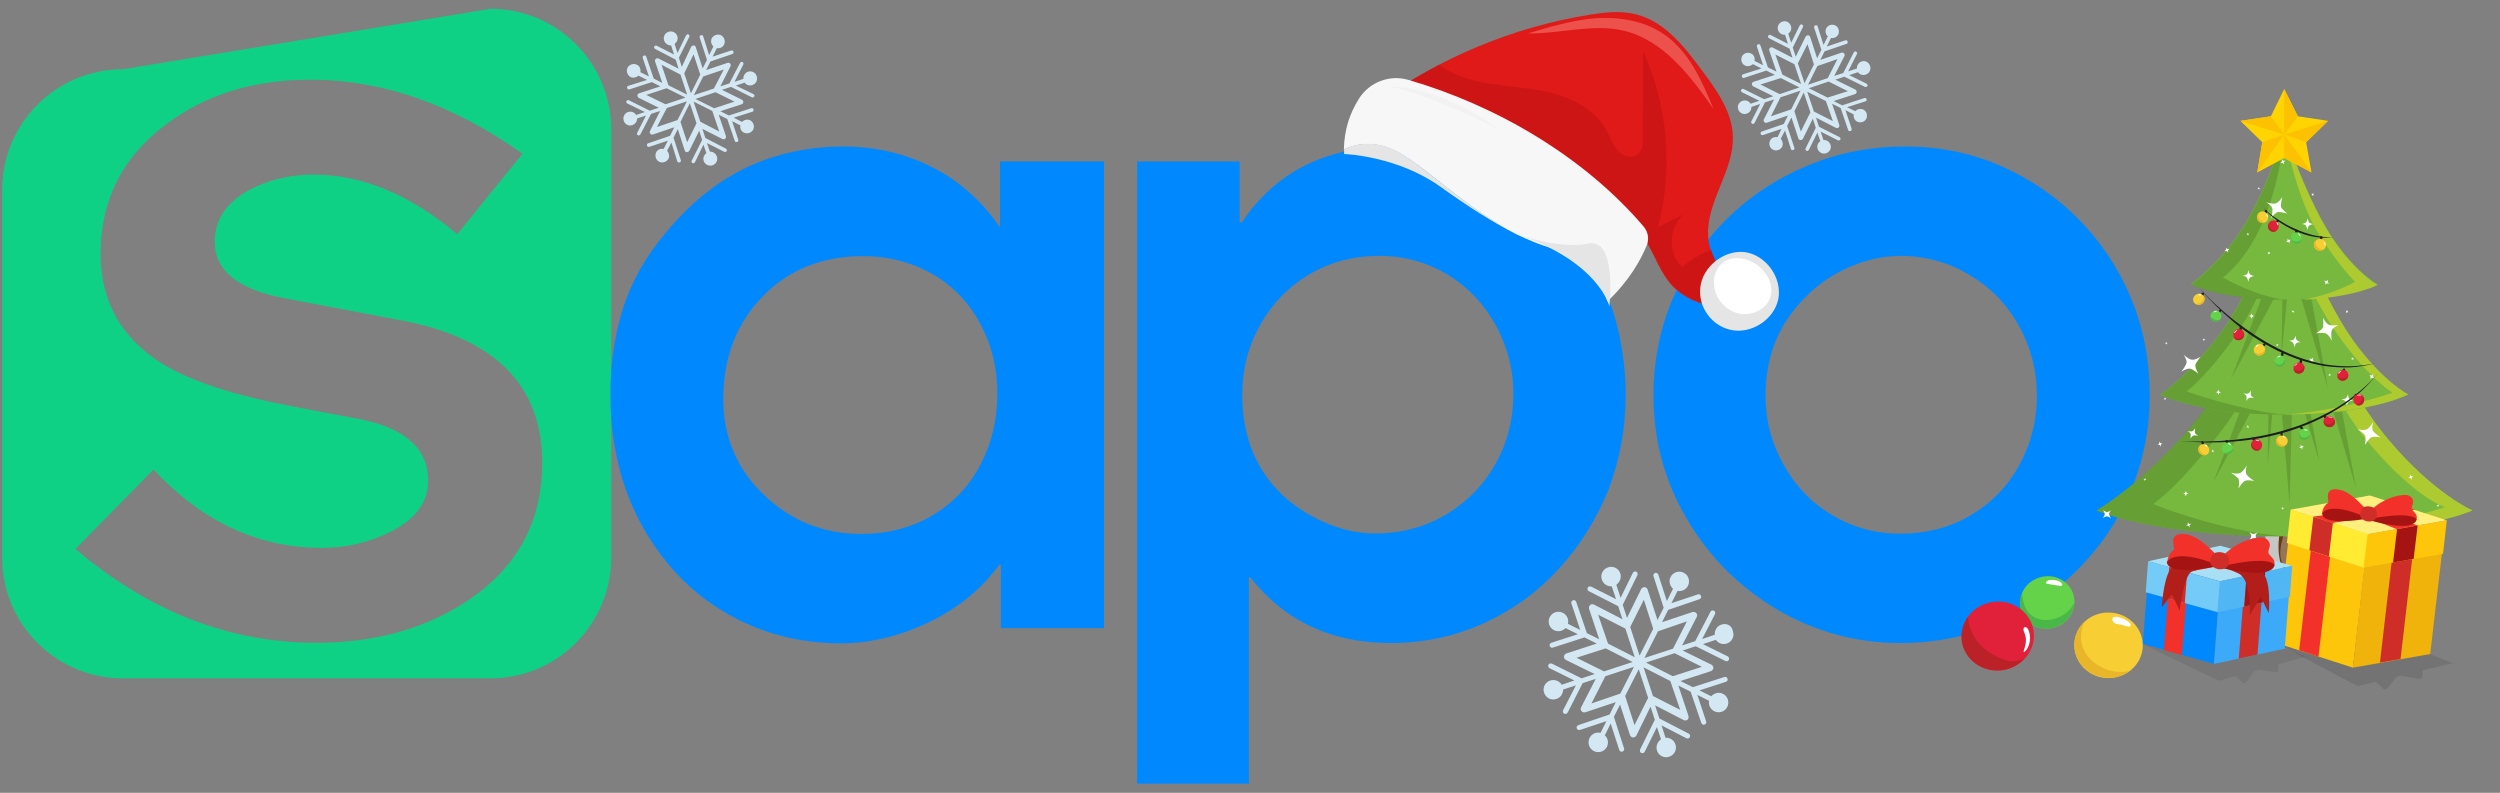 <?xml version="1.0" encoding="utf-8"?>
<!-- Generator: Adobe Illustrator 21.1.0, SVG Export Plug-In . SVG Version: 6.00 Build 0)  -->
<svg version="1.1" id="Layer_1" xmlns="http://www.w3.org/2000/svg" xmlns:xlink="http://www.w3.org/1999/xlink" x="0px" y="0px"
	 viewBox="0 0 935 296.5" style="enable-background:new 0 0 935 296.5;" xml:space="preserve">
<rect x="0" y="0" width="935" height="296.5" fill="#808080" stroke="none"/>
<style type="text/css">
	.st0{fill:#0FD186;}
	.st1{fill:#0089FF;}
	.st2{fill:#442E26;}
	.st3{fill:#D3E8F2;}
	.st4{fill:#683B11;}
	.st5{fill:#C6C6C5;}
	.st6{opacity:0.3;fill:#FFFFFF;}
	.st7{fill:#77B83E;}
	.st8{opacity:0.49;fill:#54882C;}
	.st9{fill:#AECA31;}
	.st10{fill:#FFFFFF;}
	.st11{fill:#FFD400;}
	.st12{fill:#FCC100;}
	.st13{fill:#221F1F;}
	.st14{fill:#F7CF34;}
	.st15{fill:#E8B628;}
	.st16{fill:#F9DC00;}
	.st17{fill:#65D34A;}
	.st18{opacity:0.5;fill:#319F48;}
	.st19{fill:#58AB46;}
	.st20{fill:#1C1D1E;}
	.st21{fill:#E1213A;}
	.st22{fill:#BB2227;}
	.st23{opacity:0.13;fill:#231F20;enable-background:new    ;}
	.st24{fill:#FDC60B;}
	.st25{fill:#EFB30C;}
	.st26{fill:#FFEF7E;}
	.st27{fill:#F2312B;}
	.st28{fill:#CE2E27;}
	.st29{fill:#FFEB31;}
	.st30{fill:#A51313;}
	.st31{opacity:9.000000e-02;fill:#231F20;enable-background:new    ;}
	.st32{fill:#3DA9F9;}
	.st33{fill:#A8DFF4;}
	.st34{fill:#74CBF7;}
	.st35{fill:#51B6F4;}
	.st36{fill:#B21F1B;}
	.st37{opacity:0.5;fill:#319F48;enable-background:new    ;}
	.st38{fill:#E01919;}
	.st39{fill:#CE1515;}
	.st40{fill:#E5E5E5;}
	.st41{fill:#EC524B;}
	.st42{fill:#F7F7F7;}
	.st43{opacity:0.25;fill:#E5E5E5;enable-background:new    ;}
</style>
<path class="st0" d="M183.4,3.3L46,25.9c-25,0-45.2,20.2-45.2,45.2v137.4c0,25,20.2,45.2,45.2,45.2h137.4c25,0,45.2-20.3,45.2-45.2
	v-160C228.6,23.5,208.4,3.3,183.4,3.3z M176,223.9c-16,11-35.2,16.5-57.8,16.5c-32.5,0-62.5-11.7-90-35.1l29.2-29.7
	c18.2,19.5,39.2,29.3,62.9,29.3c9.1,0,17.6-2,25.3-5.8c9.7-4.7,14.5-11.1,14.5-19.4c0-12.1-8.8-19.8-26.4-23.1l-24.3-4.6
	c-21.7-4.1-37.9-9.4-48.3-15.7c-15.6-9.6-23.5-23.4-23.5-41.3c0-20.3,8.3-36.6,24.8-48.7c14.6-11,32.5-16.5,53.7-16.5
	c27,0,53.4,9.3,79.3,27.7L171,87.6c-17.7-14.9-35.7-22.3-53.9-22.3c-8.8,0-16.8,2-24,5.8c-8.5,4.7-12.8,11.1-12.8,19.4
	c0,10.8,8.8,17.8,26.4,21.1l43.3,8.2c35.2,6.6,52.8,24.4,52.8,53.3C202.8,194.6,193.9,211.5,176,223.9z"/>
<path class="st1" d="M412.9,60.4v174.5h-38.6v-23.7h-0.6c-6.4,8.9-15,16-26.1,21.4c-11,5.3-22.1,8-33.1,8c-13,0-25-2.6-36-7.7
	s-20.5-12.3-28.4-21.7c-14.5-17.4-21.8-38.6-21.8-63.5c0-7.8,0.7-15.4,2.2-22.8s3.8-14.3,7.1-20.8c3.2-6.4,7.6-12.8,13.1-19.1
	c8.8-10.2,18.6-17.8,29.4-22.8c10.8-4.9,22.6-7.4,35.4-7.4c12,0,23,2.6,33.1,7.7S367.2,75.2,374,85V60.4H412.9L412.9,60.4
	L412.9,60.4z M373,147.4c0-7.4-1.2-14.2-3.7-20.5s-5.9-11.8-10.3-16.4s-9.7-8.2-16-10.8c-6.2-2.6-13-3.9-20.3-3.9
	c-15.2,0-27.8,5.1-37.5,15.1c-9.8,10.1-14.7,22.9-14.7,38.4c0,14.1,5.1,26.1,15.2,35.8s22.3,14.6,36.4,14.6c9.8,0,18.6-2.3,26.4-6.8
	c7.8-4.6,13.8-10.8,18-18.8C370.8,166.1,373,157.2,373,147.4z"/>
<path class="st1" d="M425.3,293.2V60.4h38.3v22.8h0.8c12.7-18.9,31.4-28.3,56-28.3c13.1,0,24.8,2.2,35,6.7s19.7,11.7,28.4,21.6
	c4.9,5,9.3,11.1,13.1,18.2s6.6,14.6,8.4,22.5s2.7,15.8,2.7,23.8c0,12.2-2.1,23.9-6.3,35.1c-4.5,11.1-10.6,21.1-18.6,29.8
	c-8,8.8-17.4,15.6-28.2,20.5s-22.4,7.4-34.7,7.4c-22.2,0-39.8-8.2-52.6-24.6h-0.5v77.2h-41.8L425.3,293.2L425.3,293.2z M515.8,95.7
	c-9.6,0-18.3,2.3-26.1,6.9s-13.9,10.9-18.4,18.9s-6.7,16.7-6.7,26.1c0,16.1,5.4,29,16.3,38.7c4.7,4.1,10.1,7.3,16,9.7
	s11.7,3.5,17.4,3.5c9.6,0,18.4-2.3,26.4-7c7.9-4.7,14.1-11,18.6-19s6.7-16.8,6.7-26.3c0-8.9-2.2-17.4-6.5-25.4
	c-4.4-8-10.4-14.4-18.1-19.1C533.7,98.1,525.2,95.7,515.8,95.7z"/>
<path class="st1" d="M712.6,54.8c12.7,0,24.6,2.4,35.8,7.3c11.1,4.9,20.9,11.6,29.3,20.2s14.9,18.5,19.5,29.7s6.8,23.2,6.8,35.9
	c0,12.6-2.4,24.5-7.1,35.7s-11.5,21.1-20.2,29.8c-8.8,8.7-18.8,15.4-30.1,20.1s-23.3,7-35.8,7c-16.5,0-31.9-4.2-46.1-12.5
	c-14.2-8.4-25.5-19.7-33.8-33.9c-8.4-14.2-12.5-29.6-12.5-46.1c0-13,2.4-25.2,7.3-36.5c4.9-11.3,11.6-21.2,20.2-29.7
	c8.6-8.5,18.6-15.1,30-19.8C687.2,57.2,699.4,54.8,712.6,54.8z M710.7,95.7c-6.2,0-12.7,1.4-19.3,4.3s-12.1,6.8-16.7,11.7
	c-9.6,9.7-14.4,21.8-14.4,36.3c0,9.1,2.2,17.7,6.7,25.7c4.5,8.1,10.5,14.4,18.3,19c7.7,4.6,16.2,6.9,25.4,6.9
	c9.7,0,18.5-2.3,26.2-6.8c7.8-4.6,13.9-10.8,18.3-18.8s6.6-16.7,6.6-26s-2.2-18-6.7-26.1s-10.7-14.5-18.6-19.1
	C728.7,98.1,720.1,95.7,710.7,95.7z"/>
<path class="st2" d="M513.7,9.2L513.7,9.2c-0.1,0-0.2-0.1-0.2-0.1C513.4,9.2,513.6,9.2,513.7,9.2z"/>
<path class="st2" d="M596.3,230c0,0,0,0.1-0.1,0.2c-0.2,0.1-0.3,0.3-0.5,0.4c-0.2,0.2-0.4,0.4-0.6,0.5l0.1-0.1
	c0.1-0.1,0.3-0.1,0.4,0c0.2-0.3,0.4-0.5,0.7-0.7c0.1-0.1,0.2-0.3,0.3-0.4l0,0c0,0,0,0-0.1,0C596.4,230,596.3,230,596.3,230z"/>
<path class="st3" d="M541.6,46.3c0.1-0.9,0.8-1.6,1.7-1.5c0.9,0,1.7,0.9,1.6,1.8c-0.1,0.9-1,1.6-1.9,1.5
	C542.2,47.9,541.5,47.1,541.6,46.3z"/>
<g>
	<g>
		<rect x="847.2" y="188.7" class="st4" width="17.2" height="32.1"/>
		<path class="st5" d="M847.2,220.8h13.9c0,0-15.9-6.6-5.3-32.1c-1.3-11.9-8.6,0-8.6,0V220.8z"/>
		<path class="st6" d="M853.2,203.4c-0.5,2.7-0.9,6.8,1.7,8.8c0.7-0.6-0.4-2.6,0.3-3c0.8-0.4,1,1.8,1.2,2.3c0.5,1.5,2,5.7,3.6,6.1
			c0.1-1.4-0.2-2.6-0.3-3.9c1,0.4,1.6,3.4,2.6,4.5c0.8-0.8,0.3-3.5,0.3-4.7c0-2,0-4,0-6c0-3.1,0.6-7.9-1.2-10.5
			c-1.4,1.7-0.3,5.5-1.5,7.6c-1.7-1.5,0.2-6.2-1.9-7.6c-1.7-1.2-1.3,4.3-1.5,5.6c-1.1-1.2-0.3-3.4-1.9-4.3c-0.7,0.5-0.4,1.5-0.7,2.3
			L853.2,203.4z"/>
		<g>
			<g>
				<path class="st7" d="M924.7,190.9c0,0-21.7,9.7-70.3,9.7c-48.7,0-70.3-9.7-70.3-9.7s15-8.4,33.1-28.7
					c22.9-25.6,37.2-69.7,37.2-69.7s17.6,46.7,39.2,72.3C910.5,184.8,924.7,190.9,924.7,190.9z"/>
				<path class="st8" d="M805.3,188.5c0,0,10.6-7.1,26.7-29c1.7-2.3,3.4-4.8,4.9-7.4c-3.4-0.6-6.8-1.1-10-2.4h-0.2
					c-3,4.4-6.2,8.7-9.6,12.5C799,182.5,784,190.9,784,190.9s21.7,9.7,70.3,9.7C828.6,198.3,805.3,188.5,805.3,188.5z"/>
				<polygon class="st8" points="827.9,180.1 840.9,145.5 845.7,146.8 				"/>
				<polygon class="st8" points="848.1,173.9 848.5,146.3 850.1,151.8 				"/>
				<polygon class="st8" points="881.2,182.7 870.2,145.6 874.8,147.8 				"/>
				<polygon class="st8" points="867.4,172.6 856.3,135.5 861,137.7 				"/>
				<polygon class="st8" points="856.3,188.4 852.7,146.4 857.3,148.7 				"/>
				<path class="st9" d="M924.7,190.9c0,0-14.2-6.1-31.1-26.1c-3.5-4.1-6.9-8.8-10.1-13.7l-6.6,1.8c3.3,5.5,5.8,8.9,9.5,13.3
					c16.9,20,28,23.5,28,23.5s-28.5,9.4-60,11C903,200.6,924.7,190.9,924.7,190.9z"/>
				<path class="st7" d="M900.6,147.6c0,0-14.3,7.5-46.3,7.5c-32,0-46.3-7.5-46.3-7.5s9.9-6.5,21.8-22.2
					c15.1-19.8,24.5-53.9,24.5-53.9s11.5,36,25.8,55.8C891.3,142.9,900.6,147.6,900.6,147.6z"/>
				<path class="st8" d="M817.8,146.4c0,0,9.4-7.2,20.1-23.7c2.5-3.8,4.7-8.1,6.8-12.6c-1.4-0.4-2.7-0.9-4-1.5
					c-0.2-0.1-0.4-0.1-0.5-0.2c-3,6.1-6.5,12-10.3,17c-11.9,15.7-21.8,22.2-21.8,22.2s14.3,7.5,46.3,7.5
					C837,153.3,817.8,146.4,817.8,146.4z"/>
				<path class="st9" d="M880.1,127.4c-3.4-4.8-6.7-10.5-9.7-16.5l-4.3,0.6c2.7,5.2,5.7,10.3,8.8,14.5
					c11.1,15.5,19.9,20.9,19.9,20.9s-20,7-40.4,8.1c32,0,46.3-7.5,46.3-7.5S891.3,142.9,880.1,127.4z"/>
				<polygon class="st8" points="834.4,141.8 847.4,107.2 852.2,108.4 				"/>
				<polygon class="st8" points="853.3,133.1 853.7,105.6 855.4,111 				"/>
				<polygon class="st8" points="870.7,145.5 859.7,108.4 864.3,110.7 				"/>
				<path class="st7" d="M889.3,106.3c0,0-10.8,5.7-35,5.7c-24.2,0-35-5.7-35-5.7s7.5-4.9,16.5-16.8c11.4-15,18.5-40.7,18.5-40.7
					s8.7,27.2,19.5,42.2C882.3,102.8,889.3,106.3,889.3,106.3z"/>
				<path class="st8" d="M831.3,103.8c0,0,7.8-5.3,14.1-18.8c8-17.2,9-36.1,9-36.1s-7.1,25.7-18.5,40.7c-9,11.9-16.5,16.8-16.5,16.8
					s10.8,5.7,35,5.7C844,110.9,831.3,103.8,831.3,103.8z"/>
				<path class="st9" d="M873.8,91.3c-10.8-15-19.5-42.2-19.5-42.2s3.9,24.4,13.4,39.2c7.8,12.1,13.1,17.1,13.1,17.1
					s-8.1,4.7-19.5,6.7c19.3-0.9,27.9-5.5,27.9-5.5S882.3,103,873.8,91.3z"/>
			</g>
			<g>
				<g>
					<path class="st10" d="M866.1,124.7c0,0,2.4-1.3,2.7-2.3c0.3-1,0-3.6,0-3.6s1,2.2,2.3,2.7c1.3,0.5,3.6,0,3.6,0s-2.4,1-2.7,2.3
						c-0.3,1.4,0.1,3.6,0.1,3.6s-1.1-2.3-2.3-2.7C868.5,124.2,866.1,124.7,866.1,124.7z"/>
					<path class="st10" d="M856.1,127.4c0,0,1.3,0,1.7-0.4c0.4-0.4,0.8-1.5,0.8-1.5s-0.1,1.2,0.4,1.7c0.5,0.5,1.5,0.8,1.5,0.8
						s-1.3-0.1-1.7,0.4c-0.4,0.5-0.8,1.5-0.8,1.5s0-1.2-0.4-1.7C857.2,127.7,856.1,127.4,856.1,127.4z"/>
					<path class="st10" d="M869.5,106.5c0,0,0.3-0.6,0.2-0.9c-0.1-0.2-0.5-0.7-0.5-0.7s0.5,0.3,0.9,0.2c0.3-0.1,0.7-0.5,0.7-0.5
						s-0.3,0.6-0.2,0.9c0.1,0.3,0.5,0.7,0.5,0.7s-0.6-0.3-0.9-0.2C869.9,106.1,869.5,106.5,869.5,106.5z"/>
					<path class="st10" d="M857,116.7c0,0,0.3-0.2,0.4-0.3c0-0.1,0-0.5,0-0.5s0.1,0.3,0.3,0.4c0.2,0.1,0.5,0,0.5,0s-0.3,0.1-0.4,0.3
						c0,0.2,0,0.5,0,0.5s-0.2-0.3-0.3-0.4C857.3,116.6,857,116.7,857,116.7z"/>
					<path class="st10" d="M875.7,149.3c0,0,1.3,0,1.7-0.4c0.4-0.4,0.8-1.5,0.8-1.5s-0.1,1.2,0.4,1.7c0.5,0.5,1.5,0.8,1.5,0.8
						s-1.2-0.1-1.7,0.4c-0.4,0.5-0.8,1.5-0.8,1.5s0-1.2-0.4-1.7C876.8,149.6,875.7,149.3,875.7,149.3z"/>
					<path class="st10" d="M886.4,141.8c0,0,0.3-0.6,0.2-0.9c-0.1-0.2-0.5-0.7-0.5-0.7s0.5,0.3,0.9,0.2c0.3-0.1,0.7-0.5,0.7-0.5
						s-0.3,0.5-0.2,0.9c0.1,0.3,0.5,0.7,0.5,0.7s-0.6-0.3-0.9-0.2C886.8,141.3,886.4,141.8,886.4,141.8z"/>
					<path class="st10" d="M863.9,135.6c0,0,0.3-0.6,0.2-0.9c-0.1-0.2-0.5-0.7-0.5-0.7s0.5,0.3,0.9,0.2c0.3-0.1,0.7-0.5,0.7-0.5
						s-0.3,0.6-0.2,0.9c0.1,0.3,0.5,0.7,0.5,0.7s-0.6-0.3-0.9-0.2C864.3,135.2,863.9,135.6,863.9,135.6z"/>
					<path class="st10" d="M870.7,140.4c0,0,0.3-0.2,0.4-0.3c0-0.1,0-0.5,0-0.5s0.1,0.3,0.3,0.4c0.2,0.1,0.5,0,0.5,0
						s-0.3,0.1-0.4,0.3c0,0.2,0,0.5,0,0.5s-0.2-0.3-0.3-0.4C871.1,140.3,870.7,140.4,870.7,140.4z"/>
					<path class="st10" d="M877.2,116.2c0,0,0.4,0.1,0.5,0.1c0.1-0.1,0.4-0.3,0.4-0.3s-0.1,0.3-0.1,0.5c0.1,0.2,0.3,0.4,0.3,0.4
						s-0.3-0.2-0.5-0.1c-0.2,0.1-0.4,0.3-0.4,0.3s0.1-0.3,0.1-0.5S877.2,116.2,877.2,116.2z"/>
					<path class="st10" d="M879.3,133.8c0,0,0.4,0.1,0.5,0.1c0.1-0.1,0.4-0.3,0.4-0.3s-0.1,0.3-0.1,0.5c0.1,0.2,0.3,0.4,0.3,0.4
						s-0.3-0.2-0.5-0.1c-0.2,0.1-0.4,0.3-0.4,0.3s0.1-0.3,0.1-0.5C879.6,134,879.3,133.8,879.3,133.8z"/>
				</g>
				<g>
					<path class="st10" d="M837.2,182.7c0,0,0.5-2.7,0-3.6c-0.6-0.9-2.8-2.3-2.8-2.3s2.3,0.7,3.6,0c1.2-0.7,2.3-2.8,2.3-2.8
						s-0.8,2.5,0,3.6c0.9,1.1,2.8,2.3,2.8,2.3s-2.5-0.6-3.6,0C838.4,180.6,837.2,182.7,837.2,182.7z"/>
					<path class="st10" d="M884.5,166.4c0,0,0.5-2.7,0-3.6c-0.6-0.9-2.8-2.3-2.8-2.3s2.3,0.7,3.6,0c1.2-0.7,2.3-2.8,2.3-2.8
						s-0.8,2.5,0,3.6c0.9,1.1,2.8,2.3,2.8,2.3s-2.5-0.6-3.6,0C885.7,164.3,884.5,166.4,884.5,166.4z"/>
					<path class="st10" d="M786.4,193.8c0,0,0.8-1,0.8-1.5c0-0.5-0.7-1.6-0.7-1.6s0.8,0.8,1.5,0.8c0.7,0,1.6-0.7,1.6-0.7
						s-0.9,0.9-0.8,1.5c0.1,0.6,0.7,1.6,0.7,1.6s-0.9-0.8-1.5-0.8C787.4,193.1,786.4,193.8,786.4,193.8z"/>
					<path class="st10" d="M893.9,192.2c0,0,0.8-1,0.8-1.5c0-0.5-0.7-1.6-0.7-1.6s0.8,0.8,1.5,0.8c0.7,0,1.6-0.7,1.6-0.7
						s-0.9,0.9-0.8,1.5c0.1,0.7,0.7,1.6,0.7,1.6s-0.9-0.8-1.5-0.8C894.9,191.5,893.9,192.2,893.9,192.2z"/>
					<path class="st10" d="M808.2,167.1c0,0-0.3-0.6-0.5-0.7c-0.2-0.1-0.9,0-0.9,0s0.6-0.2,0.7-0.5c0.1-0.3,0-0.9,0-0.9
						s0.2,0.6,0.5,0.7c0.3,0.1,0.9,0,0.9,0s-0.6,0.2-0.7,0.5C808.1,166.5,808.2,167.1,808.2,167.1z"/>
					<path class="st10" d="M802,179.9c0,0,0.1-0.4,0-0.5c-0.1-0.1-0.4-0.3-0.4-0.3s0.3,0.1,0.5,0c0.2-0.1,0.3-0.4,0.3-0.4
						s-0.1,0.3,0,0.5c0.1,0.2,0.4,0.3,0.4,0.3s-0.3-0.1-0.5,0C802.2,179.6,802,179.9,802,179.9z"/>
					<path class="st10" d="M841.2,202c0,0,0.8-1,0.8-1.5c0-0.5-0.7-1.6-0.7-1.6s0.8,0.8,1.5,0.8c0.7,0,1.6-0.7,1.6-0.7
						s-0.9,0.9-0.8,1.5c0.1,0.7,0.7,1.6,0.7,1.6s-0.9-0.8-1.5-0.8C842.2,201.4,841.2,202,841.2,202z"/>
					<path class="st10" d="M861.1,168.2c0,0-0.3-0.6-0.5-0.7c-0.2-0.1-0.9,0-0.9,0s0.6-0.2,0.7-0.5c0.1-0.3,0-0.9,0-0.9
						s0.2,0.6,0.5,0.7c0.3,0.1,0.9,0,0.9,0s-0.6,0.2-0.7,0.5C861,167.6,861.1,168.2,861.1,168.2z"/>
					<path class="st10" d="M870.4,191.1c0,0-0.3-0.6-0.5-0.7c-0.2-0.1-0.9,0-0.9,0s0.6-0.2,0.7-0.5c0.1-0.3,0-0.9,0-0.9
						s0.2,0.6,0.5,0.7c0.3,0.1,0.9,0,0.9,0s-0.6,0.2-0.7,0.5C870.3,190.5,870.4,191.1,870.4,191.1z"/>
					<path class="st10" d="M902,179.5c0,0-0.3-0.6-0.5-0.7c-0.2-0.1-0.9,0-0.9,0s0.6-0.2,0.7-0.5c0.1-0.3,0-0.9,0-0.9
						s0.2,0.6,0.5,0.7c0.3,0.1,0.9,0,0.9,0s-0.6,0.2-0.7,0.5C901.9,178.9,902,179.5,902,179.5z"/>
					<path class="st10" d="M818.9,197.3c0,0-0.3-0.6-0.5-0.7c-0.2-0.1-0.9,0-0.9,0s0.6-0.2,0.7-0.5c0.1-0.3,0-0.9,0-0.9
						s0.2,0.6,0.5,0.7c0.3,0.1,0.9,0,0.9,0s-0.6,0.3-0.7,0.5C818.8,196.7,818.9,197.3,818.9,197.3z"/>
					<path class="st10" d="M853.5,190.7c0,0,0.1-0.4,0-0.5c-0.1-0.1-0.4-0.3-0.4-0.3s0.3,0.1,0.5,0c0.2-0.1,0.3-0.4,0.3-0.4
						s-0.1,0.3,0,0.5c0.1,0.1,0.4,0.3,0.4,0.3s-0.3-0.1-0.5,0C853.7,190.4,853.5,190.7,853.5,190.7z"/>
					<path class="st10" d="M911.6,189.7c0,0,0.1-0.4,0-0.5c-0.1-0.1-0.4-0.3-0.4-0.3s0.3,0.1,0.5,0c0.2-0.1,0.3-0.4,0.3-0.4
						s-0.1,0.4,0,0.5c0.1,0.1,0.4,0.3,0.4,0.3s-0.4-0.1-0.5,0C911.8,189.4,911.6,189.7,911.6,189.7z"/>
					<path class="st10" d="M827,168.9c0,0,0.3-0.2,0.4-0.3c0-0.1,0-0.5,0-0.5s0.2,0.3,0.3,0.4c0.2,0.1,0.5,0,0.5,0s-0.3,0.1-0.4,0.3
						c0,0.2,0,0.5,0,0.5s-0.2-0.3-0.3-0.4C827.3,168.8,827,168.9,827,168.9z"/>
					<path class="st10" d="M840.1,159.8c0,0,0.3-0.2,0.4-0.3c0-0.1,0-0.5,0-0.5s0.2,0.3,0.3,0.4c0.2,0.1,0.5,0,0.5,0
						s-0.3,0.1-0.4,0.3c0,0.2,0,0.5,0,0.5s-0.2-0.3-0.3-0.4C840.4,159.7,840.1,159.8,840.1,159.8z"/>
				</g>
				<g>
					<path class="st10" d="M855.5,79.9c0,0-2.2-1.6-2.4-2.6c-0.2-1,0.5-3.6,0.5-3.6s-1.3,2.1-2.6,2.4c-1.4,0.3-3.5-0.5-3.5-0.5
						s2.3,1.3,2.4,2.6c0.1,1.4-0.5,3.5-0.5,3.5s1.4-2.2,2.6-2.4C853.2,79.2,855.5,79.9,855.5,79.9z"/>
					<path class="st10" d="M865.2,83.8c0,0-1.3-0.2-1.6-0.6c-0.3-0.4-0.6-1.6-0.6-1.6s-0.1,1.2-0.6,1.6c-0.5,0.4-1.6,0.6-1.6,0.6
						s1.3,0,1.6,0.6c0.4,0.6,0.6,1.6,0.6,1.6s0.1-1.2,0.6-1.6C864,84,865.2,83.8,865.2,83.8z"/>
					<path class="st10" d="M854.3,61.5c0,0-0.2-0.7-0.1-0.9c0.1-0.2,0.6-0.6,0.6-0.6s-0.6,0.2-0.9,0.1c-0.3-0.1-0.6-0.6-0.6-0.6
						s0.3,0.6,0.1,0.9c-0.2,0.3-0.6,0.6-0.6,0.6s0.6-0.2,0.9-0.1C853.9,61,854.3,61.5,854.3,61.5z"/>
					<path class="st10" d="M865.5,73.1c0,0-0.3-0.2-0.3-0.4c0-0.1,0.1-0.5,0.1-0.5s-0.2,0.3-0.4,0.3c-0.2,0-0.5-0.1-0.5-0.1
						s0.3,0.2,0.3,0.4c0,0.2-0.1,0.5-0.1,0.5s0.2-0.3,0.4-0.3C865.2,73,865.5,73.1,865.5,73.1z"/>
					<path class="st10" d="M843.1,103.2c0,0-1.3-0.2-1.6-0.6c-0.3-0.4-0.6-1.6-0.6-1.6s-0.1,1.2-0.6,1.6c-0.5,0.4-1.6,0.6-1.6,0.6
						s1.3,0,1.6,0.6c0.4,0.6,0.6,1.6,0.6,1.6s0.1-1.2,0.6-1.6C842,103.4,843.1,103.2,843.1,103.2z"/>
					<path class="st10" d="M833.4,94.5c0,0-0.2-0.6-0.1-0.9c0.1-0.2,0.6-0.6,0.6-0.6s-0.6,0.2-0.9,0.1c-0.3-0.1-0.6-0.6-0.6-0.6
						s0.3,0.6,0.1,0.9c-0.2,0.3-0.6,0.6-0.6,0.6s0.6-0.2,0.9-0.1C833,94,833.4,94.5,833.4,94.5z"/>
					<path class="st10" d="M856.4,91.1c0,0-0.2-0.6-0.1-0.9c0.1-0.2,0.6-0.6,0.6-0.6s-0.6,0.2-0.9,0.1c-0.3-0.1-0.6-0.6-0.6-0.6
						s0.3,0.6,0.1,0.9c-0.2,0.3-0.6,0.6-0.6,0.6s0.6-0.2,0.9-0.1C856.1,90.6,856.4,91.1,856.4,91.1z"/>
					<path class="st10" d="M849.1,95c0,0-0.3-0.2-0.3-0.4c0-0.1,0.1-0.5,0.1-0.5s-0.2,0.3-0.4,0.3c-0.2,0-0.5-0.1-0.5-0.1
						s0.3,0.2,0.3,0.4c0,0.2-0.1,0.5-0.1,0.5s0.2-0.3,0.4-0.3C848.8,94.9,849.1,95,849.1,95z"/>
					<path class="st10" d="M845.4,70.3c0,0-0.4,0.1-0.5,0c-0.1-0.1-0.3-0.4-0.3-0.4s0.1,0.3,0,0.5c-0.1,0.2-0.4,0.3-0.4,0.3
						s0.3-0.1,0.5,0c0.2,0.1,0.3,0.4,0.3,0.4s-0.1-0.3,0-0.5C845.1,70.4,845.4,70.3,845.4,70.3z"/>
					<path class="st10" d="M841.3,87.4c0,0-0.4,0.1-0.5,0c-0.1-0.1-0.3-0.4-0.3-0.4s0.1,0.3,0,0.5c-0.1,0.2-0.4,0.3-0.4,0.3
						s0.4-0.1,0.5,0c0.2,0.1,0.3,0.4,0.3,0.4s-0.1-0.3,0-0.5C841,87.6,841.3,87.4,841.3,87.4z"/>
				</g>
				<g>
					<path class="st10" d="M822.2,139.8c0,0-1.4-2.4-1.1-3.4c0.3-1,1.9-3,1.9-3s-2,1.4-3.4,1.1c-1.4-0.3-3-1.9-3-1.9
						s1.6,2.1,1.1,3.4c-0.5,1.3-1.9,3-1.9,3s2.2-1.4,3.4-1.1C820.4,138.2,822.2,139.8,822.2,139.8z"/>
					<path class="st10" d="M843,148.9c0,0-1.1-0.7-1.2-1.2c-0.1-0.5,0.1-1.7,0.1-1.7s-0.5,1-1.2,1.2c-0.7,0.2-1.7-0.1-1.7-0.1
						s1.1,0.5,1.2,1.2c0.1,0.7-0.1,1.7-0.1,1.7s0.6-1.1,1.2-1.2C841.8,148.6,843,148.9,843,148.9z"/>
					<path class="st10" d="M842.1,119.3c0,0,0.1-0.7,0.3-0.8c0.2-0.2,0.8-0.3,0.8-0.3s-0.6,0-0.8-0.3c-0.2-0.3-0.3-0.8-0.3-0.8
						s0,0.6-0.3,0.8c-0.3,0.2-0.8,0.3-0.8,0.3s0.6,0,0.8,0.3C842,118.8,842.1,119.3,842.1,119.3z"/>
					<path class="st10" d="M852.1,129.5c0,0-0.2-0.3-0.2-0.5c0-0.1,0.3-0.4,0.3-0.4s-0.3,0.2-0.5,0.2c-0.2,0-0.4-0.3-0.4-0.3
						s0.2,0.3,0.2,0.5c-0.1,0.2-0.3,0.4-0.3,0.4s0.3-0.2,0.5-0.2C851.9,129.3,852.1,129.5,852.1,129.5z"/>
					<path class="st10" d="M822.1,163c0,0-1.1-0.7-1.2-1.2c-0.1-0.5,0.1-1.7,0.1-1.7s-0.5,1-1.2,1.2c-0.6,0.2-1.7-0.1-1.7-0.1
						s1.1,0.5,1.2,1.2c0.1,0.7-0.1,1.7-0.1,1.7s0.6-1.1,1.2-1.2C821,162.7,822.1,163,822.1,163z"/>
					<path class="st10" d="M817.5,185.7c0,0,0.1-0.7,0.3-0.8c0.2-0.2,0.8-0.3,0.8-0.3s-0.6,0-0.8-0.3c-0.2-0.3-0.3-0.8-0.3-0.8
						s0,0.6-0.3,0.8c-0.3,0.2-0.8,0.3-0.8,0.3s0.6,0,0.8,0.3C817.3,185.1,817.5,185.7,817.5,185.7z"/>
					<path class="st10" d="M829.7,147.8c0,0,0.1-0.7,0.3-0.8c0.2-0.2,0.8-0.3,0.8-0.3s-0.6,0-0.8-0.3c-0.2-0.3-0.3-0.8-0.3-0.8
						s0,0.6-0.3,0.8c-0.3,0.2-0.8,0.3-0.8,0.3s0.6,0,0.8,0.3C829.6,147.2,829.7,147.8,829.7,147.8z"/>
					<path class="st10" d="M810.1,149.6c0,0-0.2-0.3-0.2-0.5c0-0.1,0.3-0.4,0.3-0.4s-0.3,0.2-0.5,0.2c-0.2,0-0.4-0.3-0.4-0.3
						s0.2,0.3,0.2,0.5c-0.1,0.2-0.3,0.4-0.3,0.4s0.3-0.2,0.5-0.2C809.8,149.4,810.1,149.6,810.1,149.6z"/>
					<path class="st10" d="M824.9,127.1c0,0-0.4-0.1-0.5-0.2c-0.1-0.1-0.1-0.5-0.1-0.5s0,0.3-0.2,0.5c-0.2,0.1-0.5,0.1-0.5,0.1
						s0.4,0,0.5,0.2c0.1,0.2,0.1,0.5,0.1,0.5s0.1-0.4,0.2-0.5C824.6,127.1,824.9,127.1,824.9,127.1z"/>
					<path class="st10" d="M810.8,128.4c0,0-0.4-0.1-0.5-0.2c-0.1-0.1-0.1-0.5-0.1-0.5s0,0.3-0.2,0.5c-0.2,0.1-0.5,0.1-0.5,0.1
						s0.4,0,0.5,0.2c0.1,0.2,0.1,0.5,0.1,0.5s0.1-0.4,0.2-0.5C810.5,128.4,810.8,128.4,810.8,128.4z"/>
				</g>
			</g>
		</g>
		<g>
			<polygon class="st11" points="854.3,33.3 859.4,43.5 870.7,45.2 862.5,53.2 864.5,64.5 854.3,59.1 844.2,64.5 846.1,53.2 
				837.9,45.2 849.3,43.5 			"/>
			<polygon class="st12" points="854.3,33.3 859.4,43.5 854.3,50.3 870.7,45.2 862.5,53.2 854.3,50.3 864.5,64.5 854.3,59.1 
				854.3,50.3 844.2,64.5 846.1,53.2 854.3,50.3 837.9,45.2 849.3,43.5 854.3,50.3 			"/>
		</g>
	</g>
	<g id="XMLID_220_">
		<g id="XMLID_262_">
			<path id="XMLID_267_" class="st13" d="M844.8,130.7c0-0.1,0-0.3,0.1-0.4l1.7-1.8c0.2-0.2,0.4-0.2,0.6,0c0.2,0.2,0.2,0.4,0,0.6
				l-1.7,1.8c-0.2,0.2-0.4,0.2-0.6,0C844.9,130.8,844.8,130.7,844.8,130.7L844.8,130.7z"/>
			<g id="XMLID_263_">
				<path id="XMLID_266_" class="st14" d="M846.8,132c-0.7,1-2,1.3-3,0.6c-0.9-0.7-1.2-2-0.5-3c0.7-1,2-1.3,3-0.6
					C847.2,129.7,847.4,131,846.8,132L846.8,132z"/>
				<path class="st15" d="M843,131.3c0.1,0.5,0.4,1,0.8,1.3c0.9,0.7,2.3,0.4,3-0.6c0.3-0.4,0.4-0.9,0.4-1.4
					C846.8,131.9,844.3,133.3,843,131.3z"/>
				<path id="XMLID_265_" class="st16" d="M846.5,132.8C846.5,132.8,846.5,132.8,846.5,132.8C846.5,132.8,846.5,132.8,846.5,132.8
					L846.5,132.8z"/>
				<path id="XMLID_264_" class="st10" d="M844.6,128.9c-0.3,0-0.7,0.3-0.9,0.6c0,0.1,0,0.2,0.1,0.2c0.1,0.1,0.3,0,0.3-0.1
					c0.1-0.1,0.2-0.3,0.4-0.4C845,129,844.7,128.9,844.6,128.9z"/>
			</g>
		</g>
		<g id="XMLID_257_">
			<path id="XMLID_261_" class="st13" d="M853.1,134.2c-0.1-0.1-0.2-0.2-0.2-0.4l0.3-1.8c0-0.2,0.3-0.4,0.5-0.4
				c0.2,0,0.4,0.2,0.4,0.5l-0.3,1.8c0,0.2-0.3,0.4-0.5,0.4C853.2,134.3,853.2,134.3,853.1,134.2L853.1,134.2z"/>
			<g id="XMLID_258_">
				<path id="XMLID_260_" class="st17" d="M854.7,135.6c-0.4,1.1-1.6,1.7-2.6,1.4c-1.1-0.3-1.6-1.5-1.3-2.6c0.4-1.1,1.6-1.7,2.6-1.4
					C854.5,133.3,855.1,134.4,854.7,135.6L854.7,135.6z"/>
				<path class="st18" d="M850.7,135.4c0.1,0.7,0.6,1.4,1.3,1.6c1.1,0.3,2.3-0.3,2.6-1.4c0.2-0.6,0.1-1.3-0.2-1.8
					C854.8,135.6,852.4,137.8,850.7,135.4z"/>
				<path id="XMLID_259_" class="st10" d="M852.9,133.1c-0.2-0.1-0.5-0.1-0.9,0.2c-0.2,0.1-0.3,0.4-0.1,0.4c0.1,0,0.7-0.3,0.8-0.4
					c0,0,0,0,0,0c0,0,0,0,0.1,0C852.9,133.3,853,133.2,852.9,133.1z"/>
			</g>
		</g>
		<g id="XMLID_247_">
			<path id="XMLID_256_" class="st13" d="M822.5,111.6c-0.1-0.1-0.1-0.3,0-0.4l1-1.5c0.1-0.2,0.4-0.3,0.6-0.2
				c0.2,0.1,0.3,0.4,0.1,0.6l-0.9,1.5c-0.1,0.2-0.4,0.3-0.6,0.2C822.6,111.7,822.5,111.7,822.5,111.6L822.5,111.6z"/>
			<g id="XMLID_248_">
				<path id="XMLID_255_" class="st19" d="M828.8,118C828.8,118,828.7,118,828.8,118C828.7,118,828.8,118,828.8,118L828.8,118z"/>
				<path id="XMLID_254_" class="st13" d="M822.5,111.6c-0.1-0.1-0.1-0.3,0-0.4l1-1.5c0.1-0.2,0.4-0.3,0.6-0.2
					c0.2,0.1,0.3,0.4,0.1,0.6l-0.9,1.5c-0.1,0.2-0.4,0.3-0.6,0.2C822.6,111.7,822.5,111.7,822.5,111.6L822.5,111.6z"/>
				<path id="XMLID_253_" class="st13" d="M829,117.9c-0.1-0.1-0.1-0.3,0-0.4l1-1.5c0.1-0.2,0.4-0.3,0.6-0.2
					c0.2,0.1,0.3,0.4,0.1,0.6l-0.9,1.5c-0.1,0.2-0.4,0.3-0.6,0.2C829.1,118,829.1,117.9,829,117.9L829,117.9z"/>
				<path id="XMLID_252_" class="st14" d="M823.9,113.3c-0.8,0.9-2.1,1-3,0.2c-0.9-0.7-0.9-2-0.1-2.9c0.8-0.9,2.1-1,3-0.3
					C824.7,111.1,824.7,112.4,823.9,113.3L823.9,113.3z"/>
				<path class="st15" d="M824.2,110.8c0.2,1-0.5,2.8-2.9,2.9c0.8,0.5,2,0.3,2.7-0.4C824.6,112.6,824.7,111.6,824.2,110.8z"/>
				<path id="XMLID_251_" class="st10" d="M823.3,110.3c-0.1-0.2-0.5-0.2-0.9-0.2c-0.2,0-0.3,0.3-0.1,0.3c0.1,0,0.7,0.1,0.8,0.1
					c0,0,0,0,0,0c0,0,0,0,0.1,0C823.2,110.5,823.4,110.4,823.3,110.3z"/>
				<path id="XMLID_250_" class="st17" d="M830.7,118.8c-0.4,1.1-1.6,1.7-2.6,1.4c-1.1-0.3-1.6-1.5-1.3-2.6c0.4-1.1,1.6-1.7,2.6-1.4
					C830.5,116.5,831.1,117.7,830.7,118.8L830.7,118.8z"/>
				<path class="st18" d="M826.7,118.4c0.1,0.8,0.6,1.5,1.4,1.7c0.8,0.2,1.7,0,2.2-0.6C829.9,119.6,828.3,120.3,826.7,118.4z"/>
				<path id="XMLID_249_" class="st10" d="M829,116.3c-0.2-0.1-0.5,0-0.9,0.2c-0.2,0.1-0.2,0.4,0,0.3c0.1,0,0.7-0.2,0.7-0.2
					c0,0,0,0,0,0c0,0,0,0,0.1,0C829,116.5,829.1,116.4,829,116.3z"/>
			</g>
		</g>
		<g id="XMLID_245_">
			<path class="st20" d="M822.3,107.4c2.1,2.4,4.3,4.6,6.6,6.7c2.3,2.1,4.7,4.2,7.2,6.1c5,3.8,10.2,7.3,15.8,10.1
				c5.6,2.8,11.6,4.9,17.7,6c3.1,0.5,6.2,0.7,9.4,0.7c3.1-0.1,6.3-0.5,9.3-1.1c-3,0.8-6.2,1.3-9.3,1.5c-3.2,0.1-6.3-0.1-9.5-0.5
				c-6.3-1-12.3-3.1-18-5.9c-5.6-2.8-10.9-6.3-15.8-10.3C830.9,116.6,826.3,112.2,822.3,107.4z"/>
		</g>
		<g id="XMLID_230_">
			<path id="XMLID_233_" class="st13" d="M860.2,136.1c-0.1-0.1-0.2-0.2-0.2-0.4l0.1-0.8c0-0.2,0.3-0.4,0.5-0.4
				c0.2,0,0.4,0.2,0.4,0.5l-0.1,0.8c0,0.2-0.3,0.4-0.5,0.4C860.3,136.2,860.2,136.2,860.2,136.1L860.2,136.1z"/>
			<path id="XMLID_232_" class="st21" d="M861.5,138.8c-0.7,1-2,1.2-2.9,0.6c-0.9-0.6-1.1-2-0.5-2.9c0.7-1,2-1.2,2.9-0.6
				C861.9,136.5,862.1,137.8,861.5,138.8L861.5,138.8z"/>
			<path class="st22" d="M861.7,136.7c-0.3,1.5-1.6,2.4-3.4,1.7c-0.2-0.2-0.4-0.3-0.5-0.4c0.1,0.6,0.4,1.1,0.8,1.4
				c0.9,0.6,2.2,0.4,2.9-0.6C861.9,138.1,862,137.3,861.7,136.7z"/>
			<path id="XMLID_231_" class="st10" d="M859.2,136.1c0.1-0.1,0.1-0.3-0.3-0.1c-0.2,0.1-0.8,0.8-0.8,1c0,0.1,0.1,0.1,0.1,0
				C858.4,136.8,858.4,136.7,859.2,136.1z"/>
		</g>
		<g id="XMLID_226_">
			<path id="XMLID_229_" class="st13" d="M876.3,139.4c-0.1-0.1-0.2-0.2-0.2-0.4l0.1-0.8c0-0.2,0.3-0.4,0.5-0.4
				c0.2,0,0.4,0.2,0.4,0.5l-0.1,0.8c0,0.2-0.3,0.4-0.5,0.4C876.4,139.4,876.4,139.4,876.3,139.4L876.3,139.4z"/>
			<path id="XMLID_228_" class="st21" d="M877.9,141.5c-0.7,1-2,1.2-2.9,0.6c-0.9-0.6-1.1-2-0.5-2.9c0.7-1,2-1.2,2.9-0.6
				C878.3,139.2,878.6,140.5,877.9,141.5L877.9,141.5z"/>
			<path class="st22" d="M877.8,140.8c-1.1,0.8-2.6,0.9-3.6,0c0.1,0.5,0.4,0.9,0.8,1.2c0.9,0.6,2.2,0.4,2.9-0.6
				c0.3-0.4,0.4-0.9,0.4-1.4C878.1,140.4,878,140.6,877.8,140.8z"/>
			<path id="XMLID_227_" class="st10" d="M875.6,138.8c0.1-0.1-0.1-0.2-0.2-0.1c-0.2,0.2-0.4,0.2-0.6,0.4c-0.1,0.1-0.3,0.3-0.3,0.5
				c0,0.1,0.2,0.1,0.3,0.1c0.1-0.1,0.2-0.3,0.3-0.5C875.3,139.1,875.5,139,875.6,138.8z"/>
		</g>
		<g id="XMLID_221_">
			<path id="XMLID_225_" class="st13" d="M837.7,123.7c-0.1-0.1-0.2-0.2-0.2-0.4l0.1-0.8c0-0.2,0.3-0.4,0.5-0.4
				c0.2,0,0.4,0.2,0.4,0.5l-0.1,0.8c0,0.2-0.3,0.4-0.5,0.4C837.8,123.8,837.7,123.8,837.7,123.7L837.7,123.7z"/>
			<path id="XMLID_224_" class="st21" d="M839,126.3c-0.7,1-2,1.2-2.9,0.6c-0.9-0.6-1.1-2-0.5-2.9c0.7-1,2-1.2,2.9-0.6
				C839.4,124,839.6,125.4,839,126.3L839,126.3z"/>
			<path class="st22" d="M835.4,126.2c0.1,0.3,0.3,0.5,0.6,0.7c0.9,0.6,2.2,0.4,2.9-0.6c0.4-0.5,0.5-1.1,0.3-1.7
				C839.2,125.7,837.5,127.6,835.4,126.2z"/>
			<path id="XMLID_222_" class="st10" d="M836.7,123.6c0.1-0.1-0.1-0.2-0.2-0.1c-0.2,0.2-0.4,0.2-0.6,0.4c-0.1,0.1-0.3,0.3-0.3,0.5
				c0,0.1,0.2,0.1,0.3,0.1c0.1-0.1,0.2-0.3,0.3-0.5C836.3,123.9,836.5,123.8,836.7,123.6z"/>
		</g>
	</g>
	<g>
		<g id="XMLID_197_">
			<g id="XMLID_214_">
				<path id="XMLID_219_" class="st13" d="M868,91.7c0.2-0.1,0.3-0.2,0.3-0.4l0.3-2.5c0-0.2-0.2-0.5-0.4-0.5c-0.3,0-0.5,0.2-0.5,0.4
					l-0.3,2.5c0,0.2,0.2,0.5,0.4,0.5C867.9,91.7,867.9,91.7,868,91.7L868,91.7z"/>
				<g id="XMLID_215_">
					<path id="XMLID_218_" class="st14" d="M865.5,91c-0.3,1.2,0.4,2.4,1.6,2.7c1.2,0.3,2.5-0.4,2.8-1.6c0.3-1.2-0.4-2.4-1.6-2.7
						C867.1,89.1,865.8,89.8,865.5,91L865.5,91z"/>
					<path class="st15" d="M866.4,89.8c-0.4,0.3-0.8,0.7-1,1.2c-0.3,1.2,0.4,2.4,1.6,2.7c0.8,0.2,1.6,0,2.2-0.5
						C868,93.8,864.9,92,866.4,89.8z"/>
					<path id="XMLID_217_" class="st16" d="M867.4,91.7C867.4,91.7,867.4,91.7,867.4,91.7C867.4,91.7,867.4,91.7,867.4,91.7
						L867.4,91.7z"/>
					<path id="XMLID_216_" class="st10" d="M869.5,90.7c0.2,0.2,0.2,0.8,0.1,1.1c0,0.1-0.2,0.1-0.2,0c0-0.3-0.1-0.7-0.2-0.9
						C869.2,90.8,869.3,90.4,869.5,90.7z"/>
				</g>
			</g>
			<g id="XMLID_208_">
				<path id="XMLID_213_" class="st13" d="M846.6,81.8c0.2,0,0.3-0.1,0.4-0.3l0.9-2.3c0.1-0.2,0-0.5-0.2-0.6c-0.2-0.1-0.5,0-0.6,0.2
					l-0.9,2.3c-0.1,0.2,0,0.5,0.2,0.6C846.5,81.8,846.6,81.8,846.6,81.8L846.6,81.8z"/>
				<g id="XMLID_209_">
					<path id="XMLID_212_" class="st14" d="M844.4,80.1c-0.6,1-0.3,2.4,0.7,3c1,0.6,2.3,0.3,2.9-0.7c0.6-1,0.3-2.4-0.7-3
						C846.3,78.7,845,79.1,844.4,80.1L844.4,80.1z"/>
					<path class="st15" d="M845.4,82.4c-0.9-0.9-0.9-2-0.4-2.9c-0.2,0.2-0.4,0.4-0.5,0.6c-0.6,1-0.3,2.4,0.7,3
						c0.7,0.4,1.5,0.4,2.2,0C846.5,83.2,846,82.9,845.4,82.4z"/>
					<path id="XMLID_211_" class="st16" d="M846.2,81.5C846.2,81.5,846.2,81.6,846.2,81.5C846.2,81.6,846.2,81.5,846.2,81.5
						L846.2,81.5z"/>
					<path id="XMLID_210_" class="st10" d="M847.7,80c0.2,0.2,0.5,0.7,0.5,1c0,0.1-0.1,0.1-0.2,0.1c-0.1,0-0.2-0.3-0.2-0.4
						c0-0.2-0.2-0.5-0.3-0.7C847.5,80,847.7,80,847.7,80z"/>
				</g>
			</g>
			<g id="XMLID_202_">
				<path id="XMLID_207_" class="st13" d="M858.9,88.6c0.1-0.1,0.2-0.2,0.3-0.4l0.1-1.8c0-0.2-0.2-0.5-0.4-0.5
					c-0.2,0-0.4,0.2-0.5,0.4l-0.1,1.8c0,0.2,0.2,0.5,0.4,0.5C858.8,88.7,858.9,88.7,858.9,88.6L858.9,88.6z"/>
				<g id="XMLID_203_">
					<path id="XMLID_206_" class="st17" d="M856.8,89.2c0.2,1.2,1.2,2,2.3,1.9c1.1-0.1,1.9-1.2,1.7-2.3c-0.2-1.2-1.2-2-2.3-1.9
						C857.4,87,856.6,88.1,856.8,89.2L856.8,89.2z"/>
					<path class="st18" d="M856.8,88.5c0,0.2-0.1,0.4,0,0.7c0.2,1.2,1.2,2,2.3,1.9c1-0.1,1.7-0.9,1.8-1.8
						C860.5,90.4,857.2,91.4,856.8,88.5z"/>
					<path id="XMLID_205_" class="st19" d="M858.4,88.5C858.4,88.5,858.4,88.5,858.4,88.5C858.4,88.5,858.4,88.5,858.4,88.5
						L858.4,88.5z"/>
					<path id="XMLID_204_" class="st10" d="M859.5,87.4c0.2-0.2,0.7,0.2,0.9,0.9c0.1,0.2-0.1,0.1-0.3-0.1
						C859.7,87.5,859.4,87.6,859.5,87.4z"/>
				</g>
			</g>
			<g id="XMLID_198_">
				<path id="XMLID_201_" class="st13" d="M851.1,83.7c0.1,0,0.3,0,0.4-0.1l0.6-0.6c0.2-0.2,0.2-0.5,0-0.6c-0.2-0.2-0.4-0.2-0.6,0
					l-0.6,0.6c-0.2,0.2-0.2,0.5,0,0.6C851,83.7,851.1,83.7,851.1,83.7L851.1,83.7z"/>
				<path id="XMLID_200_" class="st21" d="M848.3,84c-0.3,1.1,0.3,2.3,1.4,2.6c1.1,0.3,2.2-0.4,2.5-1.5c0.3-1.1-0.3-2.3-1.4-2.6
					C849.7,82.2,848.6,82.9,848.3,84L848.3,84z"/>
				<path class="st22" d="M848.5,83.5c-0.1,0.2-0.2,0.3-0.2,0.5c-0.3,1.1,0.3,2.3,1.4,2.6c0.7,0.2,1.4,0,1.9-0.5
					C850.8,86.3,848.3,86.4,848.5,83.5z"/>
				<path id="XMLID_199_" class="st10" d="M851.4,83.2c-0.1-0.1,0.1-0.1,0.2-0.1c0.4,0.3,0.6,1.1,0.4,1.2
					C851.9,84.4,851.6,83.7,851.4,83.2z"/>
			</g>
		</g>
		<g id="XMLID_195_">
			<path class="st20" d="M846.3,77.5c0.8,0.9,1.8,1.7,2.7,2.5c1,0.8,2,1.5,3,2.1c2,1.3,4.2,2.6,6.4,3.5c2.2,1,4.5,1.8,6.9,2.4
				c2.4,0.5,4.8,0.8,7.3,0.7c-2.4,0.3-4.9,0.3-7.4-0.2c-2.4-0.4-4.8-1.3-7.1-2.3c-2.2-1-4.4-2.3-6.4-3.7
				C849.8,81.1,847.8,79.5,846.3,77.5z"/>
		</g>
	</g>
	<g id="XMLID_160_">
		<g id="XMLID_189_">
			<path id="XMLID_194_" class="st13" d="M853.2,164.9c-0.1-0.1-0.2-0.2-0.2-0.4l-0.1-2.5c0-0.2,0.2-0.5,0.4-0.5
				c0.2,0,0.4,0.2,0.4,0.4l0.1,2.5c0,0.2-0.2,0.4-0.4,0.5C853.3,165,853.2,164.9,853.2,164.9L853.2,164.9z"/>
			<g id="XMLID_190_">
				<path id="XMLID_193_" class="st14" d="M853.4,167c-1.2,0-2.2-1-2.1-2.1c0-1.2,1-2.1,2.2-2c1.2,0,2.2,1,2.1,2.1
					C855.6,166.1,854.6,167,853.4,167L853.4,167z"/>
				<path class="st15" d="M851.9,163.4c-0.4,0.4-0.6,0.9-0.7,1.5c0,1.1,0.9,2.1,2.1,2.1c0.5,0,1-0.2,1.4-0.5
					C853.5,167,850.9,165.6,851.9,163.4z"/>
				<path id="XMLID_192_" class="st16" d="M855.9,165.3C855.9,165.3,855.9,165.3,855.9,165.3C855.9,165.3,855.9,165.3,855.9,165.3
					L855.9,165.3z"/>
				<path id="XMLID_191_" class="st10" d="M854.8,163.5c-0.2-0.2-0.7-0.4-0.9-0.4c-0.1,0-0.2,0.1-0.1,0.2c0,0.1,0.1,0.2,0.2,0.2
					c0.2,0,0.4,0,0.5,0.1C855,163.8,854.9,163.5,854.8,163.5z"/>
			</g>
		</g>
		<g id="XMLID_184_">
			<path id="XMLID_188_" class="st13" d="M861.6,161.6c-0.2,0-0.3,0-0.4-0.2l-1.1-1.5c-0.2-0.2-0.1-0.5,0.1-0.6
				c0.2-0.2,0.5-0.1,0.6,0.1l1.1,1.4c0.1,0.2,0.1,0.5-0.1,0.6C861.7,161.5,861.6,161.6,861.6,161.6L861.6,161.6z"/>
			<g id="XMLID_185_">
				<path id="XMLID_187_" class="st17" d="M863.1,163.9c-0.9,0.7-2.3,0.6-3-0.3c-0.7-0.9-0.5-2.2,0.4-2.9c0.9-0.7,2.3-0.6,3,0.3
					C864.2,161.9,864,163.2,863.1,163.9L863.1,163.9z"/>
				<path class="st18" d="M859.9,161.6c-0.3,0.7-0.2,1.5,0.2,2.1c0.7,0.9,2,1,3,0.3c0.5-0.4,0.8-1,0.8-1.6
					C863.1,164.1,860,164.5,859.9,161.6z"/>
				<path id="XMLID_186_" class="st10" d="M863,160.9c-0.1-0.2-0.4-0.3-0.9-0.3c-0.2,0-0.5,0.2-0.3,0.3c0.1,0,0.8,0.1,0.9,0.1
					c0,0,0,0,0,0c0,0,0,0,0.1,0C862.9,161.1,863.1,161,863,160.9z"/>
			</g>
		</g>
		<g id="XMLID_175_">
			<g id="XMLID_176_">
				<path id="XMLID_183_" class="st19" d="M832.9,167.3C832.9,167.4,832.9,167.4,832.9,167.3C832.9,167.4,832.9,167.4,832.9,167.3
					L832.9,167.3z"/>
				<path id="XMLID_182_" class="st13" d="M824,167.6c-0.1,0-0.3-0.2-0.3-0.3l-0.4-1.8c-0.1-0.2,0.1-0.5,0.3-0.5
					c0.2-0.1,0.5,0.1,0.5,0.3l0.4,1.8c0.1,0.2-0.1,0.5-0.3,0.5C824.1,167.6,824,167.6,824,167.6L824,167.6z"/>
				<path id="XMLID_181_" class="st13" d="M833.1,167.2c-0.1,0-0.3-0.2-0.3-0.3l-0.4-1.8c-0.1-0.2,0.1-0.5,0.3-0.5
					c0.2-0.1,0.5,0.1,0.5,0.3l0.4,1.8c0.1,0.2-0.1,0.5-0.3,0.5C833.2,167.2,833.1,167.2,833.1,167.2L833.1,167.2z"/>
				<path id="XMLID_180_" class="st14" d="M822.4,169.1c0.5,1,1.8,1.5,2.8,1c1-0.5,1.4-1.8,0.8-2.8c-0.5-1-1.8-1.5-2.8-1
					C822.2,166.8,821.9,168,822.4,169.1L822.4,169.1z"/>
				<path class="st15" d="M822.8,166.6c-0.5,0.9-0.2,2.9,2.1,3.5c-0.9,0.3-2-0.1-2.5-1.1C822,168.2,822.1,167.2,822.8,166.6z"/>
				<path id="XMLID_179_" class="st10" d="M825.5,167c0-0.2-0.2-0.5-0.6-0.7c-0.2-0.1-0.4,0-0.3,0.2c0.1,0.1,0.5,0.5,0.6,0.5
					c0,0,0,0,0,0c0,0,0,0,0,0C825.4,167.1,825.6,167.2,825.5,167z"/>
				<path id="XMLID_178_" class="st17" d="M834.9,166.7c0.5,1.1,0.1,2.3-0.9,2.9c-1,0.5-2.2,0.1-2.8-0.9c-0.5-1.1-0.1-2.3,0.9-2.9
					C833.2,165.2,834.4,165.6,834.9,166.7L834.9,166.7z"/>
				<path class="st18" d="M831.9,169.3c0.6,0.5,1.5,0.6,2.2,0.3c0.7-0.4,1.1-1.2,1.1-2C834.9,167.8,834.3,169.5,831.9,169.3z"/>
				<path id="XMLID_177_" class="st10" d="M834.3,166.4c0-0.2-0.3-0.5-0.6-0.7c-0.2-0.1-0.4,0-0.3,0.2c0.1,0.1,0.5,0.5,0.6,0.5
					c0,0,0,0,0,0c0,0,0,0,0.1,0C834.1,166.5,834.3,166.6,834.3,166.4z"/>
			</g>
		</g>
		<g id="XMLID_173_">
			<path class="st20" d="M815,165c6.9,0.3,13.7,0.2,20.6-0.5c6.8-0.7,13.6-1.9,20.1-4c6.6-1.9,12.8-4.8,18.7-8.3
				c2.9-1.8,5.7-3.8,8.3-6c2.6-2.2,5.1-4.6,7.3-7.2c-2.2,2.6-4.6,5.2-7.1,7.5c-2.6,2.3-5.3,4.4-8.2,6.2c-5.8,3.7-12.2,6.5-18.8,8.6
				c-6.6,2-13.4,3.3-20.3,3.8c-3.4,0.3-6.9,0.4-10.3,0.4C821.8,165.4,818.4,165.2,815,165z"/>
		</g>
		<g id="XMLID_169_">
			<path id="XMLID_172_" class="st13" d="M869.8,156.6c-0.2,0-0.3,0-0.4-0.2l-0.5-0.6c-0.1-0.2-0.1-0.5,0.1-0.6
				c0.2-0.1,0.5-0.1,0.6,0.1l0.5,0.6c0.1,0.2,0.1,0.5-0.1,0.6C869.9,156.6,869.9,156.6,869.8,156.6L869.8,156.6z"/>
			<path id="XMLID_171_" class="st21" d="M870.2,159.5c1.1,0.5,2.3,0.2,2.9-0.8c0.5-1,0.1-2.3-1-2.8c-1.1-0.5-2.3-0.2-2.9,0.8
				C868.7,157.7,869.1,158.9,870.2,159.5L870.2,159.5z"/>
			<path class="st22" d="M869,157.7c1,1.2,2.6,1.4,3.8-0.1c0.1-0.3,0.2-0.4,0.3-0.6c0.2,0.5,0.2,1.1-0.1,1.7c-0.5,1-1.8,1.4-2.9,0.8
				C869.5,159.1,869.1,158.4,869,157.7z"/>
			<path id="XMLID_170_" class="st10" d="M870.9,156c-0.1,0-0.2-0.2,0.2-0.2c0.3,0,1.1,0.3,1.2,0.5c0,0.1,0,0.1-0.1,0.1
				C871.9,156.3,871.9,156.1,870.9,156z"/>
		</g>
		<g id="XMLID_165_">
			<path id="XMLID_168_" class="st13" d="M881.6,148.8c-0.2,0-0.3,0-0.4-0.2l-0.5-0.6c-0.1-0.2-0.1-0.5,0.1-0.6
				c0.2-0.2,0.5-0.1,0.6,0.1l0.5,0.6c0.1,0.2,0.1,0.5-0.1,0.6C881.7,148.7,881.7,148.7,881.6,148.8L881.6,148.8z"/>
			<path id="XMLID_167_" class="st21" d="M884.2,149.1c0.2,1.2-0.5,2.3-1.6,2.5c-1.1,0.2-2.2-0.6-2.4-1.7c-0.2-1.2,0.5-2.3,1.6-2.5
				C882.9,147.2,884,148,884.2,149.1L884.2,149.1z"/>
			<path class="st22" d="M883.6,148.7c-0.3,1.3-1.2,2.5-2.5,2.6c0.4,0.3,0.9,0.4,1.4,0.3c1.1-0.2,1.8-1.3,1.6-2.5
				c-0.1-0.5-0.4-0.9-0.7-1.3C883.6,148.2,883.6,148.5,883.6,148.7z"/>
			<path id="XMLID_166_" class="st10" d="M881.7,148c-0.1,0-0.2-0.2,0.1-0.3c0.6-0.3,1.2,0,1.3,0.2c0.1,0.1-0.2,0-0.5,0
				C882,147.8,881.9,148,881.7,148z"/>
		</g>
		<g id="XMLID_161_">
			<path id="XMLID_164_" class="st13" d="M843.2,165.1c-0.2,0-0.3,0-0.4-0.2l-0.5-0.6c-0.1-0.2-0.1-0.5,0.1-0.6
				c0.2-0.2,0.5-0.1,0.6,0.1l0.5,0.6c0.1,0.2,0.1,0.5-0.1,0.6C843.4,165.1,843.3,165.1,843.2,165.1L843.2,165.1z"/>
			<path id="XMLID_163_" class="st21" d="M842.1,167.2c0.5,1.1,1.7,1.6,2.7,1.2c1-0.4,1.5-1.7,1.1-2.8c-0.5-1.1-1.7-1.6-2.7-1.2
				C842.1,164.9,841.6,166.1,842.1,167.2L842.1,167.2z"/>
			<path class="st22" d="M845.5,167.8c-0.2,0.2-0.4,0.4-0.7,0.6c-1,0.4-2.3-0.1-2.7-1.2c-0.2-0.6-0.2-1.2,0-1.7
				C842,166.6,843.2,168.7,845.5,167.8z"/>
			<path id="XMLID_162_" class="st10" d="M843.7,164.7c-0.1-0.1,0-0.2,0.1-0.2c0.4-0.1,1.2,0.3,1.3,0.5c0,0.1-0.3-0.1-0.6-0.1
				C844.1,164.8,843.8,164.8,843.7,164.7z"/>
		</g>
	</g>
</g>
<path class="st3" d="M595.8,40.4c0.8,0.1,1.3,0.7,1.2,1.4s-0.8,1.3-1.5,1.3s-1.3-0.8-1.3-1.5C594.4,40.8,595,40.3,595.8,40.4z"/>
<g>
	<g>
		<g>
			<g>
				<path class="st23" d="M881.7,256.6l6.8-1.6c0,0,2,1.8,2.8,2.6c0.4,0.4,1.3,0.3,1.9-0.5c0.9-1.2,3.1-4,3.1-4l1.6-0.4
					c0,0,5.1,1,7,1.2c0.6,0.1,1-0.2,1-0.3c0.1-0.7,0.2-2.9,0.2-2.9l11.2-2.7l-8.5-3.4l-28.1-11.5l-29.4,7.4L881.7,256.6z"/>
				<g>
					<g>
						<polygon class="st24" points="851.4,240.5 880,249.7 885.8,199.8 857.2,190.6 						"/>
						<polygon class="st25" points="880,249.7 908.9,244.6 914.7,194.7 885.7,199.8 						"/>
						<polygon class="st26" points="885.5,199.8 915.1,194.6 886.3,185.3 856.7,190.6 						"/>
						<polygon class="st27" points="867.1,245.6 859.9,243.2 865.7,193.4 872.9,195.7 						"/>
						<polygon class="st28" points="897.8,246.5 890.1,247.8 895.9,198 903.6,196.6 						"/>
						<polygon class="st29" points="884.3,212.4 855.3,203.1 856.7,190.6 885.8,199.8 						"/>
						<polygon class="st28" points="871,208.1 863.7,205.8 865.2,193.3 872.5,195.6 						"/>
						<polygon class="st24" points="913.7,207.1 884,212.3 885.5,199.8 915.1,194.6 						"/>
						<polygon class="st30" points="902.7,209 895,210.4 896.5,197.9 904.2,196.5 						"/>
						<polygon class="st27" points="903.2,190.6 872.3,195.6 865.1,193.2 897.8,188.9 						"/>
						<polygon class="st27" points="876.7,187 904.2,196.5 896.4,197.9 871.2,188 						"/>
					</g>
					<g>
						<g>
							<path class="st27" d="M886.6,194c0,0,15.9,4.4,17.2,0.3c0.6-2.1-1.5-3-1.8-4c-0.3-1.2,1.3-2.3,0-4.1
								c-0.6-0.8-1.5-1.1-2.5-1.1c-3.1,0.1-8.3,1.3-13.2,6.1L886.6,194z"/>
							<path class="st30" d="M886.7,194.7c0,0,15.8,4.7,17.1-0.4c0,0-1-3.3-17.2-0.3L886.7,194.7z"/>
						</g>
						<g>
							<path class="st27" d="M884.2,193.2l-15.8-1.1c0,0,0.3-2.9,2.4-4.1c0.1-1-0.6-2.8,0.2-4c0.9-1.4,3-1,3.6-0.9
								c2.8,0.3,6.6,3,10.8,8.1L884.2,193.2z"/>
							<path class="st30" d="M883.9,194.2c0,0-15,2.6-15.4-2.1c0,0,2.1-4.8,15.8,1.1L883.9,194.2z"/>
						</g>
						<path class="st28" d="M882.7,192.2L882.7,192.2c-0.2,1.3,1,2.5,2.7,2.8h0.1c1.7,0.3,3.2-0.6,3.4-1.9l0,0
							c0.2-1.3,0.1-3.4-2.7-3.7S882.9,190.9,882.7,192.2z"/>
					</g>
				</g>
			</g>
			<g>
				<path class="st31" d="M829.8,254.6l6.2-1.7c0,0,1.9,1.6,2.7,2.3c0.4,0.3,1.2,0.3,1.8-0.5c0.8-1.1,2.7-3.8,2.7-3.8l1.4-0.4
					c0,0,4.8,0.7,6.5,0.9c0.5,0,0.9-0.2,0.9-0.3c0-0.7,0.1-2.7,0.1-2.7l10.3-2.9l-7.9-2.8l-26.3-9.6l-26.8,7.8L829.8,254.6z"/>
				<g>
					<g>
						<polygon class="st1" points="801.4,240.8 828,248.3 830.4,217.5 803.8,210 						"/>
						<polygon class="st32" points="828,248.3 854.5,242.6 856.9,211.8 830.4,217.5 						"/>
						<polygon class="st33" points="830.2,217.4 857.3,211.6 830.4,204.1 803.4,209.9 						"/>
						<polygon class="st27" points="816,245 809.3,243.1 811.7,212.2 818.5,214.1 						"/>
						<polygon class="st28" points="844.3,244.8 837.3,246.3 839.7,215.4 846.7,213.9 						"/>
						<polygon class="st34" points="829.5,229 802.5,221.5 803.4,209.9 830.4,217.5 						"/>
						<polygon class="st28" points="817.1,225.6 810.3,223.7 811.3,212.1 818,214 						"/>
						<polygon class="st35" points="856.4,223.2 829.3,229 830.2,217.4 857.3,211.6 						"/>
						<polygon class="st30" points="846.3,225.3 839.3,226.9 840.2,215.3 847.2,213.8 						"/>
						<polygon class="st27" points="846.2,208.4 817.9,214 811.1,212.1 841.2,207 						"/>
						<polygon class="st27" points="821.7,206 847.2,213.8 840.1,215.3 816.6,207.1 						"/>
					</g>
					<g>
						<path class="st36" d="M828.5,210c0,0,3.7,2.1,8.7,4.5c5,2.3,4.2,15.6,4.2,15.6l4.1-6.9l3,6.1c0,0,1.2-12.8-2.7-15.4
							c-2.9-1.9-9-4.5-15.1-5C829.7,208.7,827.6,208.5,828.5,210z"/>
						<path class="st36" d="M828.7,210.7c0,0-2,1-8.8,3c-2.4,0.7-4,9.1-4.7,14.7l-2.9-6.1l-3.8,4.8c0,0,0.6-10.4,3.1-13.9
							c2.1-2.9,10.8-4.5,15.5-3.4C828,210,828.7,210.7,828.7,210.7z"/>
						<g>
							<path class="st27" d="M831.1,211.7c0,0,18.3,4.3,19.5-0.4c0.6-2.4-1.9-3.3-2.2-4.5c-0.3-1.4,1.4-2.7-0.1-4.6
								c-0.7-0.9-1.7-1.2-2.9-1.2c-3.5,0.2-9.4,1.9-14.7,7.5L831.1,211.7z"/>
							<path class="st30" d="M831.3,212.5c0,0,18.2,4.6,19.4-1.2c0,0-1.3-3.7-19.5,0.4L831.3,212.5z"/>
						</g>
						<g>
							<path class="st27" d="M828.5,210.9l-18-0.6c0,0,0.3-3.3,2.6-4.7c0.1-1.1-0.8-3.1,0-4.6c1-1.7,3.4-1.2,4.1-1.2
								c3.2,0.2,7.6,3.1,12.6,8.7L828.5,210.9z"/>
							<path class="st30" d="M828.1,212c0,0-17,3.6-17.7-1.7c0,0,2.2-5.5,18,0.6L828.1,212z"/>
						</g>
						<path class="st28" d="M826.6,209.8L826.6,209.8c-0.1,1.5,1.3,2.8,3.2,3.1h0.1c1.9,0.2,3.6-0.8,3.8-2.3l0,0
							c0.2-1.5-0.1-3.8-3.3-4.1C827.3,206.3,826.8,208.4,826.6,209.8z"/>
					</g>
				</g>
			</g>
		</g>
	</g>
</g>
<g>
	<g id="XMLID_239_">
		<g id="XMLID_240_">
			<path id="XMLID_243_" class="st14" d="M788.4,253.6c-7.1-0.1-12.7-5.7-12.6-12.5c0.1-6.8,6-12.2,13-12
				c7.1,0.1,12.7,5.7,12.6,12.5C801.3,248.3,795.4,253.7,788.4,253.6L788.4,253.6z"/>
			<path class="st15" d="M779.6,232.5c-2.3,2.2-3.8,5.2-3.8,8.5c-0.1,6.8,5.5,12.3,12.6,12.5c3.1,0.1,5.9-1,8.2-2.7
				C788.8,253.5,773.8,245.7,779.6,232.5z"/>
			<path id="XMLID_242_" class="st16" d="M803,243.5c-0.1,0.1-0.2,0.2-0.4,0.4C802.8,243.8,802.9,243.7,803,243.5L803,243.5z"/>
			<path id="XMLID_241_" class="st10" d="M796.5,233c-1.1-1.2-3.9-2.5-5.6-2.3c-0.6,0-0.9,0.5-0.9,1.1c0.1,0.7,0.7,1.3,1.4,1.5
				c1.1,0.2,2.1,0.3,3.2,0.7C797.6,235,796.9,233.4,796.5,233z"/>
		</g>
	</g>
	<g id="XMLID_234_">
		<g id="XMLID_235_">
			<path id="XMLID_237_" class="st17" d="M771.8,233c-4.5,3.4-10.9,2.8-14.3-1.4c-3.4-4.2-2.5-10.5,1.9-13.9
				c4.5-3.4,10.9-2.8,14.3,1.4C777.2,223.3,776.3,229.6,771.8,233L771.8,233z"/>
			<path class="st37" d="M756.3,221.6c-1.5,3.2-1.2,7,1.2,9.9c3.4,4.3,9.8,4.9,14.3,1.4c2.5-1.9,3.8-4.7,4-7.6
				C772,233.7,756.6,235.7,756.3,221.6z"/>
			<path id="XMLID_236_" class="st10" d="M771.2,218.4c-0.5-0.9-1.7-1.6-4.4-1.5c-1,0-2.2,1-1.3,1.4c0.4,0.1,3.8,0.7,4.2,0.7
				c-0.2,0,0.1,0,0.2,0c0.1,0,0.2,0,0.3,0.1C770.7,219.3,771.6,219,771.2,218.4z"/>
		</g>
	</g>
	<g id="XMLID_51_">
		<path id="XMLID_53_" class="st21" d="M748.8,250.7c-7.4,0.9-14.2-4.1-15.1-11.1c-0.9-7.1,4.4-13.6,11.8-14.5
			c7.4-1,14.2,4,15.1,11.1C761.5,243.2,756.2,249.7,748.8,250.7L748.8,250.7z"/>
		<path class="st22" d="M751.5,247.3c-8.3-2.2-15.1-8.2-15.4-16.7c-1.8,2.5-2.8,5.7-2.4,8.9c0.9,7.1,7.6,12.1,15.1,11.1
			c3.3-0.4,6.1-2,8.2-4.1C755.2,247.1,753.3,247.4,751.5,247.3z"/>
		<path id="XMLID_52_" class="st10" d="M756.8,235.2c0.1-0.9,1.3-1.1,1.9,0.6c1.5,3.9-0.5,7.4-1.6,8c-0.7,0.4,0.1-1,0.5-3.1
			C758.1,237.4,756.6,236.5,756.8,235.2z"/>
	</g>
</g>
<path class="st3" d="M696.2,23c-1.1,0.4-1.8,1.5-1.7,2.6l-3.3,1.1l3.3-6.5c0.2-0.3,0-0.7-0.3-0.9c-0.3-0.2-0.7,0-0.9,0.3l-3.9,7.7
	l-3.4,1.1l3.8-7.4c0.2-0.3,0.1-0.7-0.1-1c-0.2-0.3-0.6-0.4-1-0.3l0,0l-7.9,2.7l1.6-3.2l8.2-2.8c0.4-0.1,0.5-0.5,0.4-0.9
	s-0.5-0.5-0.9-0.4l0,0l-6.9,2.3l1.6-3.2c1.1,0.2,2.2-0.3,2.7-1.3c0.6-1.3,0.1-2.8-1.1-3.4c-1.3-0.6-2.8-0.1-3.4,1.1
	c-0.5,1.1-0.2,2.3,0.6,3l-1.6,3.2l-2.2-6.9c-0.1-0.4-0.5-0.6-0.9-0.4l0,0c-0.4,0.1-0.5,0.5-0.4,0.9l2.7,8.2l-1.6,3.2l-2.6-8
	c-0.1-0.3-0.4-0.6-0.8-0.6c-0.4,0-0.7,0.2-0.9,0.5l-3.7,7.5l-1.1-3.4l3.8-7.7c0.2-0.3,0-0.7-0.3-0.9s-0.7,0-0.9,0.3l-3.2,6.5
	l-1.1-3.4c0.9-0.6,1.4-1.8,1-2.9c-0.4-1.3-1.9-2.1-3.2-1.6c-1.3,0.4-2.1,1.9-1.6,3.2c0.4,1.1,1.4,1.8,2.6,1.7l1.1,3.4l-6.5-3.3
	c-0.3-0.2-0.7,0-0.9,0.3s0,0.7,0.3,0.9l7.7,3.9l1.1,3.4l-7.4-3.8c-0.3-0.2-0.7-0.1-1,0.1s-0.4,0.6-0.3,1l2.7,7.9l-3.2-1.6l-2.8-8.2
	c-0.1-0.4-0.5-0.6-0.9-0.4c-0.4,0.1-0.5,0.5-0.4,0.9l2.3,6.9l-3.2-1.6c0.2-1.1-0.2-2.3-1.3-2.8c-1.3-0.6-2.8-0.1-3.4,1.1
	c-0.6,1.3-0.1,2.8,1.1,3.4c1,0.5,2.2,0.2,3-0.5l3.2,1.6l-6.9,2.2l0,0c-0.4,0.1-0.5,0.5-0.4,0.9s0.5,0.6,0.9,0.4l8.2-2.7l3.2,1.6
	l-8,2.6l0,0c-0.3,0.1-0.6,0.4-0.6,0.8s0.2,0.7,0.5,0.9l7.5,3.7l-3.4,1.1l-7.7-3.8c-0.3-0.2-0.7,0-0.9,0.3s0,0.7,0.3,0.9l6.5,3.2
	l-3.3,1.1c-0.6-1-1.8-1.5-3-1.1c-1.3,0.4-2.1,1.9-1.6,3.2c0.4,1.3,1.9,2.1,3.2,1.6c1.1-0.4,1.8-1.4,1.7-2.5l3.3-1.1l-3.3,6.5
	c-0.2,0.3,0,0.7,0.3,0.9c0.2,0.1,0.4,0.1,0.5,0c0.2-0.1,0.3-0.2,0.4-0.3l3.9-7.7l3.4-1.1l-3.8,7.4c-0.2,0.3-0.1,0.7,0.1,1
	c0.2,0.3,0.6,0.4,1,0.3l0,0l7.9-2.7l-1.6,3.2l-8.2,2.8c-0.4,0.1-0.5,0.5-0.4,0.9s0.5,0.5,0.9,0.4l0,0l6.9-2.3l-1.5,3.1
	c-1.1-0.2-2.3,0.2-2.8,1.3c-0.6,1.3-0.1,2.8,1.1,3.4c1.3,0.6,2.8,0.1,3.4-1.1c0.5-1,0.2-2.2-0.5-3l1.6-3.1l2.2,6.9
	c0.1,0.4,0.5,0.6,0.9,0.4l0,0c0.4-0.1,0.5-0.5,0.4-0.8l-2.7-8.2l1.6-3.2l2.6,7.9c0.1,0.3,0.4,0.6,0.8,0.6c0.4,0,0.7-0.2,0.9-0.5
	l3.7-7.5l1.1,3.4l-3.8,7.7c-0.2,0.3,0,0.7,0.3,0.9s0.7,0,0.9-0.3l3.2-6.5l1.1,3.2c-0.9,0.6-1.4,1.8-1,2.9c0.4,1.3,1.9,2.1,3.2,1.6
	c1.3-0.4,2.1-1.9,1.6-3.2c-0.4-1.1-1.4-1.8-2.6-1.7l-1.1-3.2l6.5,3.3c0.2,0.1,0.4,0.1,0.5,0c0.2-0.1,0.3-0.2,0.4-0.3
	c0.2-0.3,0-0.7-0.3-0.9l-7.7-3.9l-1.1-3.4l7.4,3.8c0.2,0.1,0.5,0.1,0.7,0.1c0.1,0,0.2-0.1,0.3-0.2c0.3-0.2,0.4-0.6,0.3-1l-2.7-7.9
	l3.2,1.6l2.8,8.2c0.1,0.4,0.5,0.5,0.9,0.4l0,0c0.4-0.1,0.5-0.5,0.4-0.9l-2.3-6.9l3.1,1.6c-0.2,1.1,0.3,2.2,1.3,2.7
	c1.3,0.6,2.8,0.1,3.4-1.1c0.6-1.3,0.1-2.8-1.1-3.4c-1.1-0.5-2.3-0.2-3,0.6l-3.1-1.5l6.9-2.2l0,0c0.4-0.1,0.5-0.5,0.4-0.8
	c-0.1-0.4-0.5-0.6-0.9-0.4l-8.2,2.7l-3.2-1.6l8-2.6l0,0c0.3-0.1,0.6-0.4,0.6-0.8c0-0.4-0.2-0.7-0.5-0.9l-7.5-3.7l3.4-1.1l7.7,3.8
	c0.2,0.1,0.4,0.1,0.5,0c0.2-0.1,0.3-0.2,0.4-0.3c0.2-0.3,0-0.7-0.3-0.9l-6.5-3.2l3.3-1.1c0.6,0.9,1.8,1.3,2.9,0.9
	c1.3-0.4,2.1-1.9,1.6-3.2C699,23.3,697.6,22.5,696.2,23z M687.2,22.1l-3.6,7.1l-7.4,2.5l3.5-7L687.2,22.1z M676,16.5l2.4,7.6l-3.5,7
	l-2.5-7.4L676,16.5z M664,20.4l7.1,3.6l2.5,7.4l-7-3.5L664,20.4z M658.4,31.6l7.6-2.4l7,3.5l-7.4,2.5L658.4,31.6z M662.3,43.5
	l3.6-7.1l7.5-2.5l-3.5,7L662.3,43.5z M673.5,49.2l-2.4-7.6l3.5-7l2.5,7.4L673.5,49.2z M685.5,45.3l-7.1-3.6l-2.5-7.4l7,3.5
	L685.5,45.3z M691.1,34.1l-7.6,2.4l-7-3.5l7.4-2.5L691.1,34.1z"/>
<path class="st3" d="M643.8,233.6c-1.6,0.5-2.6,2.1-2.5,3.8l-4.7,1.6l4.8-9.3c0.2-0.5,0.1-1.1-0.4-1.3s-1.1-0.1-1.3,0.4l-5.7,11
	l-4.9,1.6l5.5-10.7c0.2-0.5,0.2-1-0.2-1.4c-0.3-0.4-0.9-0.5-1.4-0.4l0,0l-11.4,3.8l2.3-4.6l11.7-4c0.5-0.2,0.8-0.7,0.6-1.2
	s-0.7-0.8-1.2-0.6l0,0l-9.9,3.3l2.3-4.6c1.5,0.3,3.1-0.4,3.9-1.9c0.9-1.8,0.2-4-1.6-4.9s-4-0.2-4.9,1.6c-0.8,1.5-0.3,3.3,0.9,4.4
	l-2.3,4.6l-3.2-9.9c-0.2-0.5-0.7-0.8-1.2-0.6l0,0c-0.5,0.2-0.8,0.7-0.6,1.2l3.8,11.8l-2.3,4.6l-3.7-11.4c-0.2-0.5-0.6-0.9-1.1-0.9
	s-1,0.2-1.3,0.7l-5.3,10.8l-1.6-4.9l5.5-11.1c0.2-0.5,0-1.1-0.4-1.3c-0.5-0.2-1.1,0-1.3,0.4l-4.6,9.4l-1.6-4.9
	c1.3-0.9,2-2.6,1.5-4.2c-0.6-1.9-2.7-3-4.6-2.3c-1.9,0.6-3,2.7-2.3,4.6c0.5,1.6,2.1,2.6,3.7,2.5l1.6,4.8l-9.3-4.7
	c-0.5-0.2-1.1-0.1-1.3,0.4s-0.1,1.1,0.4,1.3l11,5.6l1.6,4.9l-10.7-5.5c-0.5-0.2-1-0.2-1.4,0.2c-0.4,0.3-0.5,0.9-0.4,1.4l3.8,11.4
	l-4.6-2.3l-4-11.7c-0.2-0.5-0.7-0.8-1.2-0.6s-0.8,0.7-0.6,1.2l3.3,9.9l-4.6-2.3c0.4-1.6-0.3-3.3-1.9-4.1c-1.8-0.9-4-0.2-4.9,1.6
	s-0.2,4,1.6,4.9c1.5,0.7,3.2,0.4,4.3-0.8l4.6,2.3l-9.9,3.2l0,0c-0.5,0.2-0.8,0.7-0.6,1.2s0.7,0.8,1.2,0.6l11.8-3.8l4.6,2.3
	l-11.4,3.7l0,0c-0.5,0.2-0.8,0.6-0.9,1.1c0,0.5,0.2,1,0.7,1.3l10.8,5.3l-4.9,1.6l-11.1-5.5c-0.5-0.2-1.1,0-1.3,0.4
	c-0.2,0.5,0,1.1,0.4,1.3l9.3,4.6l-4.7,1.6c-0.9-1.4-2.6-2.1-4.3-1.6c-1.9,0.6-3,2.7-2.3,4.6c0.6,1.9,2.7,3,4.6,2.3
	c1.6-0.5,2.5-2,2.5-3.5l4.8-1.6l-4.8,9.3c-0.2,0.5-0.1,1.1,0.4,1.3c0.2,0.1,0.5,0.1,0.7,0.1c0.2-0.1,0.4-0.2,0.6-0.5l5.6-11l4.9-1.6
	l-5.5,10.7c-0.2,0.5-0.2,1,0.2,1.4c0.3,0.4,0.9,0.5,1.4,0.4l0,0l11.4-3.8l-2.3,4.6l-11.7,4c-0.5,0.2-0.8,0.7-0.6,1.2
	s0.7,0.8,1.2,0.6l0,0l9.9-3.3l-2.2,4.4c-1.6-0.4-3.3,0.3-4.1,1.9c-0.9,1.8-0.2,4,1.6,4.9s4,0.2,4.9-1.6c0.7-1.5,0.4-3.2-0.8-4.3
	l2.2-4.4l3.2,9.9c0.2,0.5,0.7,0.8,1.2,0.6l0,0c0.5-0.2,0.8-0.7,0.6-1.2l-3.8-11.8l2.3-4.6l3.7,11.4c0.2,0.5,0.6,0.9,1.1,0.9
	s1-0.2,1.3-0.7l5.3-10.8l1.6,4.9l-5.5,11.1c-0.2,0.5,0,1.1,0.4,1.3c0.5,0.2,1.1,0,1.3-0.4l4.6-9.3l1.5,4.6c-1.3,0.9-2,2.6-1.5,4.2
	c0.6,1.9,2.7,3,4.6,2.3c1.9-0.6,3-2.7,2.3-4.6c-0.5-1.6-2.1-2.6-3.7-2.5l-1.5-4.6l9.3,4.8c0.2,0.1,0.5,0.1,0.7,0.1
	c0.2-0.1,0.4-0.2,0.6-0.5c0.2-0.5,0.1-1.1-0.4-1.3l-11-5.7l-1.6-4.9l10.7,5.5c0.3,0.2,0.7,0.2,1,0.1c0.2-0.1,0.3-0.1,0.4-0.2
	c0.4-0.3,0.5-0.9,0.4-1.4l-3.8-11.4l4.6,2.3l4,11.7c0.2,0.5,0.7,0.8,1.2,0.6l0,0c0.5-0.2,0.8-0.7,0.6-1.2l-3.3-9.9l4.4,2.2
	c-0.3,1.5,0.4,3.1,1.9,3.9c1.8,0.9,4,0.2,4.9-1.6c0.9-1.8,0.2-4-1.6-4.9c-1.5-0.8-3.3-0.3-4.4,0.9l-4.4-2.2l9.9-3.2l0,0
	c0.5-0.2,0.8-0.7,0.6-1.2s-0.7-0.8-1.2-0.6l-11.8,3.8l-4.6-2.3l11.4-3.7l0,0c0.5-0.2,0.8-0.6,0.9-1.1c0-0.5-0.2-1-0.7-1.3l-10.8-5.3
	l4.9-1.6l11.1,5.5c0.2,0.1,0.5,0.1,0.7,0.1c0.2-0.1,0.4-0.2,0.6-0.5c0.2-0.5,0-1.1-0.4-1.3l-9.3-4.6l4.8-1.6
	c0.9,1.3,2.6,1.9,4.1,1.4c1.9-0.6,3-2.7,2.3-4.6C647.8,234,645.8,232.9,643.8,233.6z M630.9,232.4l-5.2,10.2l-10.7,3.5l5.1-10
	L630.9,232.4z M614.8,224.3l3.5,10.9l-5.1,10l-3.5-10.7L614.8,224.3z M597.7,229.9l10.2,5.2l3.5,10.7l-10-5.1L597.7,229.9z
	 M589.6,246l10.9-3.5l10.1,5.1l-10.7,3.5L589.6,246z M595.2,263.1l5.2-10.2l10.7-3.5l-5.1,10L595.2,263.1z M611.3,271.2l-3.5-10.9
	l5.1-10l3.5,10.7L611.3,271.2z M628.4,265.5l-10.2-5.2l-3.5-10.7l10,5.1L628.4,265.5z M636.5,249.4l-10.9,3.5l-10-5.1l10.7-3.5
	L636.5,249.4z"/>
<path class="st3" d="M279.8,26.8c-1.2,0.4-1.8,1.5-1.8,2.7l-3.3,1.1l3.3-6.5c0.2-0.3,0-0.7-0.3-0.9c-0.3-0.2-0.7,0-0.9,0.3l-4,7.7
	l-3.4,1.1l3.8-7.5c0.2-0.3,0.1-0.7-0.1-1s-0.6-0.4-1-0.3l0,0l-8,2.7l1.6-3.2l8.2-2.8c0.4-0.1,0.5-0.5,0.4-0.9s-0.5-0.5-0.9-0.4l0,0
	l-6.9,2.3l1.6-3.2c1.1,0.2,2.2-0.3,2.7-1.3c0.6-1.3,0.1-2.8-1.1-3.5c-1.3-0.6-2.8-0.1-3.5,1.1c-0.5,1.1-0.2,2.3,0.6,3.1l-1.6,3.2
	l-2.2-7c-0.1-0.4-0.5-0.6-0.9-0.4l0,0c-0.4,0.1-0.5,0.5-0.4,0.9l2.7,8.3l-1.6,3.2l-2.6-8c-0.1-0.3-0.4-0.6-0.8-0.6s-0.7,0.2-0.9,0.5
	L255,25l-1.1-3.4l3.9-7.8c0.2-0.3,0-0.7-0.3-0.9s-0.7,0-0.9,0.3l-3.2,6.6l-1.1-3.4c0.9-0.6,1.4-1.8,1-2.9c-0.4-1.3-1.9-2.1-3.3-1.6
	c-1.3,0.4-2.1,1.9-1.6,3.3c0.4,1.1,1.4,1.8,2.6,1.8l1.1,3.4l-6.5-3.3c-0.3-0.2-0.7,0-0.9,0.3s0,0.7,0.3,0.9l7.7,4l1.1,3.4l-7.5-3.8
	c-0.3-0.2-0.7-0.1-1,0.1s-0.4,0.6-0.3,1l2.7,8l-3.2-1.6l-2.8-8.2c-0.1-0.4-0.5-0.6-0.9-0.4c-0.4,0.1-0.5,0.5-0.4,0.9l2.3,6.9
	l-3.2-1.6c0.2-1.1-0.2-2.3-1.3-2.8c-1.3-0.6-2.8-0.1-3.5,1.1c-0.6,1.3-0.1,2.8,1.1,3.5c1,0.5,2.2,0.2,3-0.5l3.2,1.6l-7,2.2l0,0
	c-0.4,0.1-0.6,0.5-0.4,0.9c0.1,0.4,0.5,0.6,0.9,0.4l8.3-2.7l3.2,1.6l-8,2.6l0,0c-0.3,0.1-0.6,0.4-0.6,0.8c0,0.4,0.2,0.7,0.5,0.9
	l7.5,3.7l-3.4,1.1l-7.8-3.9c-0.3-0.2-0.7,0-0.9,0.3s0,0.7,0.3,0.9l6.6,3.2l-3.3,1.1c-0.6-1-1.8-1.5-3-1.1c-1.3,0.4-2.1,1.9-1.6,3.3
	c0.4,1.3,1.9,2.1,3.2,1.6c1.1-0.4,1.8-1.4,1.8-2.5l3.3-1.1l-3.3,6.5c-0.2,0.3,0,0.7,0.3,0.9c0.2,0.1,0.4,0.1,0.5,0
	c0.2-0.1,0.3-0.2,0.4-0.3l4-7.7l3.4-1.1l-3.8,7.5c-0.2,0.3-0.1,0.7,0.1,1c0.2,0.3,0.6,0.4,1,0.3l0,0l8-2.7l-1.6,3.2l-8.2,2.8
	c-0.4,0.1-0.5,0.5-0.4,0.9s0.5,0.5,0.9,0.4l0,0l6.9-2.3l-1.6,3.1c-1.1-0.2-2.3,0.2-2.8,1.3c-0.6,1.3-0.1,2.8,1.1,3.5
	c1.3,0.6,2.8,0.1,3.5-1.1c0.5-1,0.2-2.2-0.5-3l1.6-3.1l2.2,7c0.1,0.4,0.5,0.6,0.9,0.4l0,0c0.4-0.1,0.6-0.5,0.4-0.9l-2.7-8.3l1.6-3.2
	l2.6,8c0.1,0.4,0.4,0.6,0.8,0.6s0.7-0.2,0.9-0.5l3.7-7.5l1.1,3.4l-3.9,7.8c-0.2,0.3,0,0.7,0.3,0.9s0.7,0,0.9-0.3l3.2-6.6l1.1,3.2
	c-0.9,0.6-1.4,1.8-1,2.9c0.4,1.3,1.9,2.1,3.3,1.6c1.3-0.4,2.1-1.9,1.6-3.3c-0.4-1.1-1.4-1.8-2.6-1.8l-1.1-3.2l6.5,3.3
	c0.2,0.1,0.4,0.1,0.5,0c0.2-0.1,0.3-0.2,0.4-0.3c0.2-0.3,0-0.7-0.3-0.9l-7.7-4l-1.1-3.4l7.5,3.8c0.2,0.1,0.5,0.1,0.7,0.1
	c0.1,0,0.2-0.1,0.3-0.2c0.3-0.2,0.4-0.6,0.3-1l-2.7-8l3.2,1.6l2.8,8.2c0.1,0.4,0.5,0.5,0.9,0.4l0,0c0.4-0.1,0.5-0.5,0.4-0.9
	l-2.3-6.9l3.1,1.6c-0.2,1.1,0.3,2.2,1.3,2.7c1.3,0.6,2.8,0.1,3.5-1.1c0.6-1.3,0.1-2.8-1.1-3.5c-1.1-0.5-2.3-0.2-3.1,0.6l-3.1-1.6
	l7-2.2l0,0c0.4-0.1,0.5-0.5,0.4-0.9s-0.5-0.6-0.9-0.4l-8.3,2.7l-3.2-1.6l8-2.6l0,0c0.3-0.1,0.6-0.4,0.6-0.8c0-0.4-0.2-0.7-0.5-0.9
	l-7.5-3.7l3.4-1.1l7.8,3.9c0.2,0.1,0.4,0.1,0.5,0c0.2-0.1,0.3-0.2,0.4-0.3c0.2-0.3,0-0.7-0.3-0.9l-6.6-3.2l3.3-1.1
	c0.6,0.9,1.8,1.3,2.9,0.9c1.3-0.4,2.1-1.9,1.6-3.3C282.6,27.1,281.1,26.4,279.8,26.8z M270.7,26l-3.7,7.1l-7.5,2.5l3.5-7L270.7,26z
	 M259.4,20.3l2.5,7.6l-3.5,7l-2.5-7.5L259.4,20.3z M247.4,24.2l7.1,3.7l2.5,7.5l-7-3.5L247.4,24.2z M241.7,35.5l7.6-2.5l7.1,3.5
	l-7.5,2.5L241.7,35.5z M245.7,47.5l3.7-7.1l7.5-2.5l-3.5,7L245.7,47.5z M257,53.2l-2.5-7.6l3.5-7l2.5,7.5L257,53.2z M269,49.2
	l-7.1-3.7l-2.5-7.5l7,3.5L269,49.2z M274.7,38l-7.6,2.5l-7-3.5l7.5-2.5L274.7,38z"/>
<g>
	<path class="st38" d="M515.4,38.3c23.4-16.9,50.7-28.2,79.1-32.8c5.8-0.9,11.8-1.6,17.5-0.1c10.6,2.7,18,12.1,24.5,20.9
		c5.5,7.4,11.3,15.4,11.6,24.7c0.4,12.2-8.9,23.1-9.3,35.3c-0.3,11.2,8,21.9,18.9,24.5c-10.5,6.9-26.1,4.3-33.7-5.6
		c-4.2-5.4-6-12.3-10.3-17.6c-4.8-6-12-9.4-19-12.6C568.3,62.6,541.8,50.5,515.4,38.3z"/>
	<path class="st39" d="M647,104.8c-3.3-3.1-5.7-7-7-11.3c-4,1.4-7.7,3.6-10.9,6.4c-5.5-5.1-5.1-15.2,0.8-19.8
		c-3.3,1.6-6.5,3.2-9.8,4.8c5.7-21.7,3.7-45.4-5.6-65.8c0,10.8,0,21.5-0.1,32.3c0,2.3-0.1,4.9-1.9,6.3c-2.2,1.8-5.7,0.7-7.5-1.4
		c-1.9-2.1-2.7-4.9-4.1-7.4c-4.3-8.2-13.6-12.6-22.6-14.6c-9.1-2-18.5-2-27.4-4.3c-4.5-1.2-9-3-12.7-5.7
		c-7.9,4.1-15.6,8.8-22.8,14.1c26.5,12.2,53,24.3,79.5,36.5c7,3.2,14.2,6.6,19,12.6c4.2,5.3,6.1,12.2,10.3,17.6
		c5.4,7,14.8,10.3,23.5,9.3C647.7,111.2,647.5,108,647,104.8z"/>
	<path class="st40" d="M635.9,107.7c-0.3,3.1,0.4,6.2,2,8.8c2,3.4,5.3,5.9,9.1,6.8c7.7,1.9,16.5-3.6,18.1-11.5
		c1.5-7.8-4.5-16.3-12.4-17.5C644.8,93.3,636.6,99.8,635.9,107.7z"/>
	<path class="st10" d="M644.8,97.9c-2.6,1.7-3.9,5-3.8,8c0.1,5.2,4,10.1,9.1,11.3c4.9,1.2,10.8-1.5,12.1-6.4
		c1.2-4.5-1.5-9.3-5.3-11.9C653.4,96.5,648.4,95.5,644.8,97.9z"/>
	<path class="st41" d="M622,12.6c9.6,6.4,14.5,17.6,18.9,28.2c-8.7-12.4-18.7-25.7-33.5-29.3c-11.7-2.8-23.9,1.2-36,1
		c8.4-2.5,16.8-5,25.5-5.7C605.6,6.3,614.7,7.7,622,12.6z"/>
	<path class="st42" d="M572.6,90c-0.3-0.1-0.5-0.2-0.8-0.3C572,89.7,572.3,89.8,572.6,90z"/>
	<path class="st42" d="M566.9,87.4c0.9,0.4,1.7,0.8,2.6,1.2c-0.7-0.3-1.4-0.7-2.1-1L566.9,87.4z"/>
	<path class="st42" d="M614.7,84.7c-22.1-25.9-54.8-45.2-87.9-54.8c-7.1-2.1-14.7,0.8-18.6,7.1c-3.5,5.6-5.4,11.5-5.6,18.9
		c3.5-1.7,10.2-3.6,18.4,0.1c11.1,5,26.8,21.9,46.3,31.7l6.1,2.7c2.7,1.1,5.4,2,8,2.7c12.4,3.3,19.4,16.2,19.7,19.7
		c8.3-7.8,12.6-15.8,14.6-20.6C616.9,89.7,616.5,86.8,614.7,84.7z"/>
	<path class="st42" d="M571.8,89.6c-0.8-0.3-1.5-0.7-2.3-1C570.2,89,571,89.3,571.8,89.6z"/>
	<path class="st42" d="M573.6,90.4L573.6,90.4c-0.4-0.2-0.7-0.4-1-0.5C572.9,90.1,573.3,90.2,573.6,90.4z"/>
	<path class="st42" d="M569.5,88.6c0.8,0.4,1.5,0.7,2.3,1c0.3,0.1,0.5,0.2,0.8,0.3c0.3,0.1,0.6,0.3,0.9,0.4l-6.1-2.7
		C568.1,87.9,568.8,88.3,569.5,88.6z"/>
	<path class="st40" d="M521.1,55.9c-8.2-3.7-14.9-1.8-18.4-0.1c0,0.5,0,1.1,0,1.6c0,0.1,0,0.1,0,0.2c0,0,19.8,0.6,36.1,12.3
		c10.2,7.3,19.5,13.3,28.1,17.5l0.5,0.2C547.8,77.9,532.1,61,521.1,55.9z"/>
	<path class="st40" d="M566.9,87.4c0,0,16,6,27,3.7c11-2.4,8,23.5,8,23.5S598.3,98,566.9,87.4z"/>
	<path class="st43" d="M520.2,32.5c0,0,15.6-1.6,41.1,16.2C561.3,48.8,536.5,35.8,520.2,32.5z"/>
</g>
</svg>
